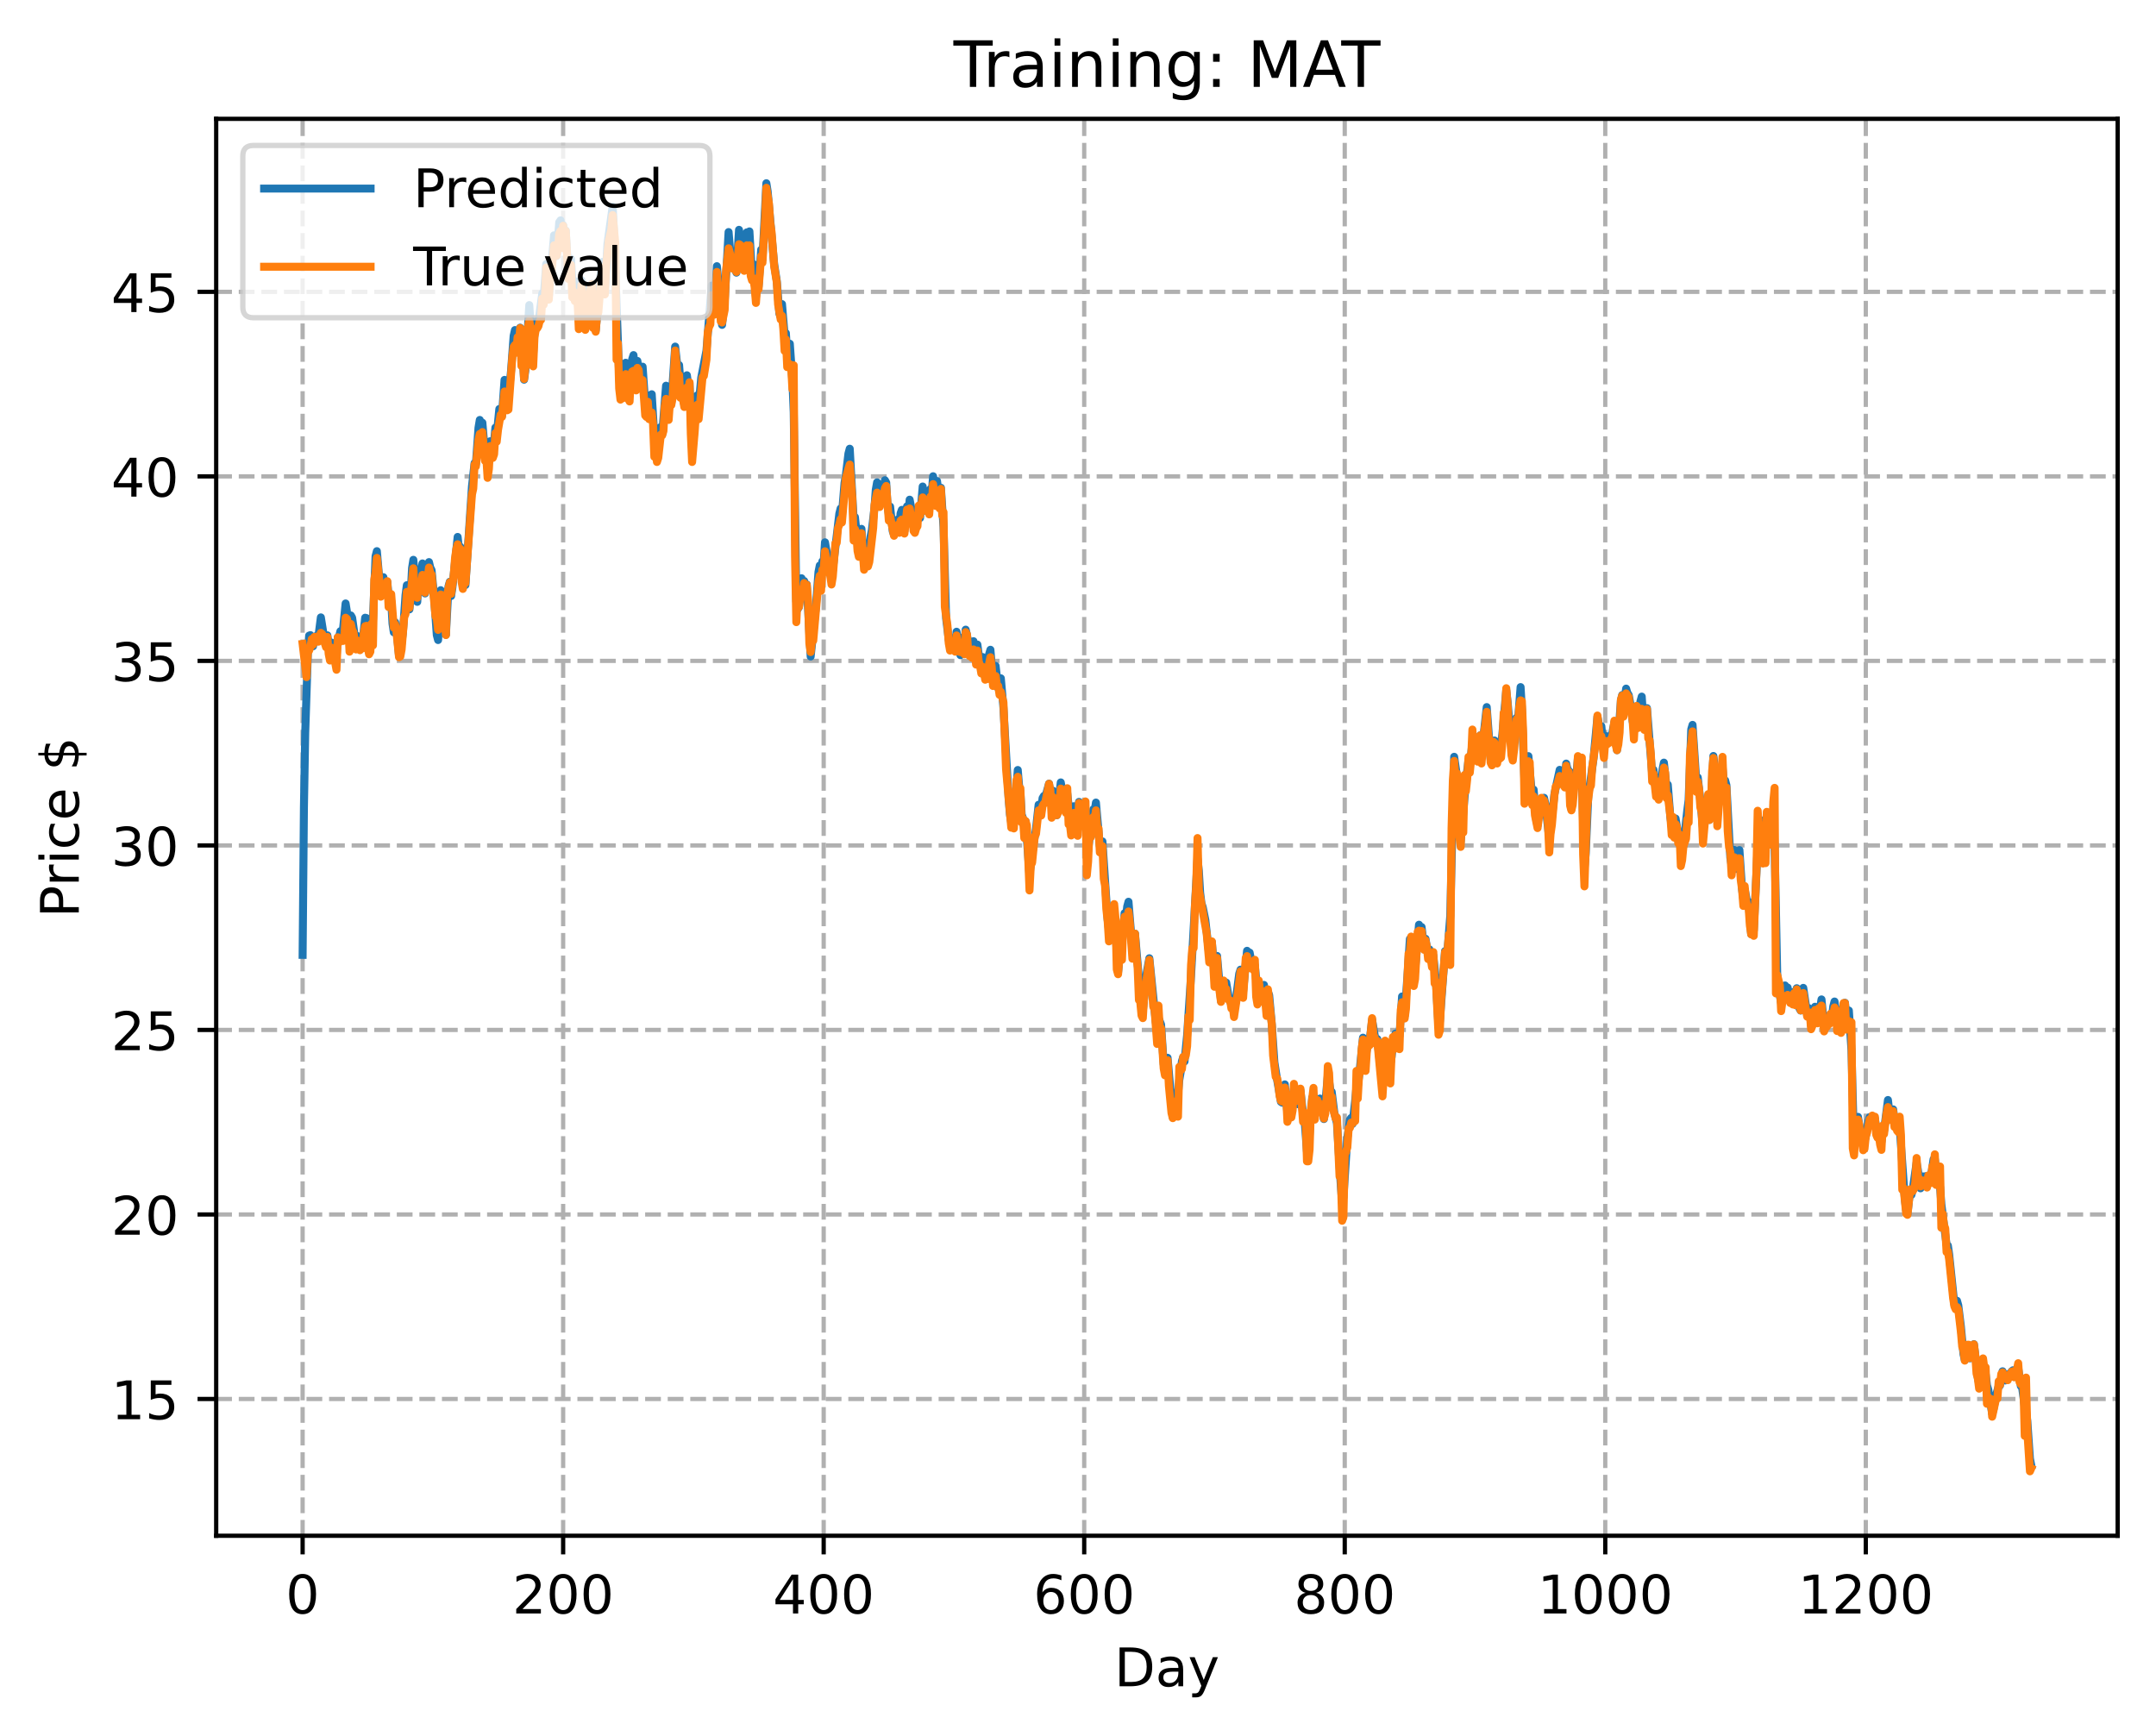 <?xml version="1.0" encoding="utf-8" standalone="no"?>
<!DOCTYPE svg PUBLIC "-//W3C//DTD SVG 1.1//EN"
  "http://www.w3.org/Graphics/SVG/1.1/DTD/svg11.dtd">
<!-- Created with matplotlib (https://matplotlib.org/) -->
<svg height="325.986pt" version="1.1" viewBox="0 0 404.923 325.986" width="404.923pt" xmlns="http://www.w3.org/2000/svg" xmlns:xlink="http://www.w3.org/1999/xlink">
 <defs>
  <style type="text/css">
*{stroke-linecap:butt;stroke-linejoin:round;}
  </style>
 </defs>
 <g id="figure_1">
  <g id="patch_1">
   <path d="M 0 325.986 
L 404.923 325.986 
L 404.923 0 
L 0 0 
z
" style="fill:#ffffff;"/>
  </g>
  <g id="axes_1">
   <g id="patch_2">
    <path d="M 40.603 288.43 
L 397.723 288.43 
L 397.723 22.318 
L 40.603 22.318 
z
" style="fill:#ffffff;"/>
   </g>
   <g id="matplotlib.axis_1">
    <g id="xtick_1">
     <g id="line2d_1">
      <path clip-path="url(#pe3c60ab841)" d="M 56.836 288.43 
L 56.836 22.318 
" style="fill:none;stroke:#b0b0b0;stroke-dasharray:2.96,1.28;stroke-dashoffset:0;stroke-width:0.8;"/>
     </g>
     <g id="line2d_2">
      <defs>
       <path d="M 0 0 
L 0 3.5 
" id="mccf959c1bd" style="stroke:#000000;stroke-width:0.8;"/>
      </defs>
      <g>
       <use style="stroke:#000000;stroke-width:0.8;" x="56.836" xlink:href="#mccf959c1bd" y="288.43"/>
      </g>
     </g>
     <g id="text_1">
      <!-- 0 -->
      <defs>
       <path d="M 31.781 66.406 
Q 24.172 66.406 20.328 58.906 
Q 16.5 51.422 16.5 36.375 
Q 16.5 21.391 20.328 13.891 
Q 24.172 6.391 31.781 6.391 
Q 39.453 6.391 43.281 13.891 
Q 47.125 21.391 47.125 36.375 
Q 47.125 51.422 43.281 58.906 
Q 39.453 66.406 31.781 66.406 
z
M 31.781 74.219 
Q 44.047 74.219 50.516 64.516 
Q 56.984 54.828 56.984 36.375 
Q 56.984 17.969 50.516 8.266 
Q 44.047 -1.422 31.781 -1.422 
Q 19.531 -1.422 13.062 8.266 
Q 6.594 17.969 6.594 36.375 
Q 6.594 54.828 13.062 64.516 
Q 19.531 74.219 31.781 74.219 
z
" id="DejaVuSans-48"/>
      </defs>
      <g transform="translate(53.655 303.029)scale(0.1 -0.1)">
       <use xlink:href="#DejaVuSans-48"/>
      </g>
     </g>
    </g>
    <g id="xtick_2">
     <g id="line2d_3">
      <path clip-path="url(#pe3c60ab841)" d="M 105.766 288.43 
L 105.766 22.318 
" style="fill:none;stroke:#b0b0b0;stroke-dasharray:2.96,1.28;stroke-dashoffset:0;stroke-width:0.8;"/>
     </g>
     <g id="line2d_4">
      <g>
       <use style="stroke:#000000;stroke-width:0.8;" x="105.766" xlink:href="#mccf959c1bd" y="288.43"/>
      </g>
     </g>
     <g id="text_2">
      <!-- 200 -->
      <defs>
       <path d="M 19.188 8.297 
L 53.609 8.297 
L 53.609 0 
L 7.328 0 
L 7.328 8.297 
Q 12.938 14.109 22.625 23.891 
Q 32.328 33.688 34.812 36.531 
Q 39.547 41.844 41.422 45.531 
Q 43.312 49.219 43.312 52.781 
Q 43.312 58.594 39.234 62.25 
Q 35.156 65.922 28.609 65.922 
Q 23.969 65.922 18.812 64.312 
Q 13.672 62.703 7.812 59.422 
L 7.812 69.391 
Q 13.766 71.781 18.938 73 
Q 24.125 74.219 28.422 74.219 
Q 39.75 74.219 46.484 68.547 
Q 53.219 62.891 53.219 53.422 
Q 53.219 48.922 51.531 44.891 
Q 49.859 40.875 45.406 35.406 
Q 44.188 33.984 37.641 27.219 
Q 31.109 20.453 19.188 8.297 
z
" id="DejaVuSans-50"/>
      </defs>
      <g transform="translate(96.223 303.029)scale(0.1 -0.1)">
       <use xlink:href="#DejaVuSans-50"/>
       <use x="63.623" xlink:href="#DejaVuSans-48"/>
       <use x="127.246" xlink:href="#DejaVuSans-48"/>
      </g>
     </g>
    </g>
    <g id="xtick_3">
     <g id="line2d_5">
      <path clip-path="url(#pe3c60ab841)" d="M 154.697 288.43 
L 154.697 22.318 
" style="fill:none;stroke:#b0b0b0;stroke-dasharray:2.96,1.28;stroke-dashoffset:0;stroke-width:0.8;"/>
     </g>
     <g id="line2d_6">
      <g>
       <use style="stroke:#000000;stroke-width:0.8;" x="154.697" xlink:href="#mccf959c1bd" y="288.43"/>
      </g>
     </g>
     <g id="text_3">
      <!-- 400 -->
      <defs>
       <path d="M 37.797 64.312 
L 12.891 25.391 
L 37.797 25.391 
z
M 35.203 72.906 
L 47.609 72.906 
L 47.609 25.391 
L 58.016 25.391 
L 58.016 17.188 
L 47.609 17.188 
L 47.609 0 
L 37.797 0 
L 37.797 17.188 
L 4.891 17.188 
L 4.891 26.703 
z
" id="DejaVuSans-52"/>
      </defs>
      <g transform="translate(145.153 303.029)scale(0.1 -0.1)">
       <use xlink:href="#DejaVuSans-52"/>
       <use x="63.623" xlink:href="#DejaVuSans-48"/>
       <use x="127.246" xlink:href="#DejaVuSans-48"/>
      </g>
     </g>
    </g>
    <g id="xtick_4">
     <g id="line2d_7">
      <path clip-path="url(#pe3c60ab841)" d="M 203.628 288.43 
L 203.628 22.318 
" style="fill:none;stroke:#b0b0b0;stroke-dasharray:2.96,1.28;stroke-dashoffset:0;stroke-width:0.8;"/>
     </g>
     <g id="line2d_8">
      <g>
       <use style="stroke:#000000;stroke-width:0.8;" x="203.628" xlink:href="#mccf959c1bd" y="288.43"/>
      </g>
     </g>
     <g id="text_4">
      <!-- 600 -->
      <defs>
       <path d="M 33.016 40.375 
Q 26.375 40.375 22.484 35.828 
Q 18.609 31.297 18.609 23.391 
Q 18.609 15.531 22.484 10.953 
Q 26.375 6.391 33.016 6.391 
Q 39.656 6.391 43.531 10.953 
Q 47.406 15.531 47.406 23.391 
Q 47.406 31.297 43.531 35.828 
Q 39.656 40.375 33.016 40.375 
z
M 52.594 71.297 
L 52.594 62.312 
Q 48.875 64.062 45.094 64.984 
Q 41.312 65.922 37.594 65.922 
Q 27.828 65.922 22.672 59.328 
Q 17.531 52.734 16.797 39.406 
Q 19.672 43.656 24.016 45.922 
Q 28.375 48.188 33.594 48.188 
Q 44.578 48.188 50.953 41.516 
Q 57.328 34.859 57.328 23.391 
Q 57.328 12.156 50.688 5.359 
Q 44.047 -1.422 33.016 -1.422 
Q 20.359 -1.422 13.672 8.266 
Q 6.984 17.969 6.984 36.375 
Q 6.984 53.656 15.188 63.938 
Q 23.391 74.219 37.203 74.219 
Q 40.922 74.219 44.703 73.484 
Q 48.484 72.75 52.594 71.297 
z
" id="DejaVuSans-54"/>
      </defs>
      <g transform="translate(194.084 303.029)scale(0.1 -0.1)">
       <use xlink:href="#DejaVuSans-54"/>
       <use x="63.623" xlink:href="#DejaVuSans-48"/>
       <use x="127.246" xlink:href="#DejaVuSans-48"/>
      </g>
     </g>
    </g>
    <g id="xtick_5">
     <g id="line2d_9">
      <path clip-path="url(#pe3c60ab841)" d="M 252.558 288.43 
L 252.558 22.318 
" style="fill:none;stroke:#b0b0b0;stroke-dasharray:2.96,1.28;stroke-dashoffset:0;stroke-width:0.8;"/>
     </g>
     <g id="line2d_10">
      <g>
       <use style="stroke:#000000;stroke-width:0.8;" x="252.558" xlink:href="#mccf959c1bd" y="288.43"/>
      </g>
     </g>
     <g id="text_5">
      <!-- 800 -->
      <defs>
       <path d="M 31.781 34.625 
Q 24.75 34.625 20.719 30.859 
Q 16.703 27.094 16.703 20.516 
Q 16.703 13.922 20.719 10.156 
Q 24.75 6.391 31.781 6.391 
Q 38.812 6.391 42.859 10.172 
Q 46.922 13.969 46.922 20.516 
Q 46.922 27.094 42.891 30.859 
Q 38.875 34.625 31.781 34.625 
z
M 21.922 38.812 
Q 15.578 40.375 12.031 44.719 
Q 8.5 49.078 8.5 55.328 
Q 8.5 64.062 14.719 69.141 
Q 20.953 74.219 31.781 74.219 
Q 42.672 74.219 48.875 69.141 
Q 55.078 64.062 55.078 55.328 
Q 55.078 49.078 51.531 44.719 
Q 48 40.375 41.703 38.812 
Q 48.828 37.156 52.797 32.312 
Q 56.781 27.484 56.781 20.516 
Q 56.781 9.906 50.312 4.234 
Q 43.844 -1.422 31.781 -1.422 
Q 19.734 -1.422 13.25 4.234 
Q 6.781 9.906 6.781 20.516 
Q 6.781 27.484 10.781 32.312 
Q 14.797 37.156 21.922 38.812 
z
M 18.312 54.391 
Q 18.312 48.734 21.844 45.562 
Q 25.391 42.391 31.781 42.391 
Q 38.141 42.391 41.719 45.562 
Q 45.312 48.734 45.312 54.391 
Q 45.312 60.062 41.719 63.234 
Q 38.141 66.406 31.781 66.406 
Q 25.391 66.406 21.844 63.234 
Q 18.312 60.062 18.312 54.391 
z
" id="DejaVuSans-56"/>
      </defs>
      <g transform="translate(243.015 303.029)scale(0.1 -0.1)">
       <use xlink:href="#DejaVuSans-56"/>
       <use x="63.623" xlink:href="#DejaVuSans-48"/>
       <use x="127.246" xlink:href="#DejaVuSans-48"/>
      </g>
     </g>
    </g>
    <g id="xtick_6">
     <g id="line2d_11">
      <path clip-path="url(#pe3c60ab841)" d="M 301.489 288.43 
L 301.489 22.318 
" style="fill:none;stroke:#b0b0b0;stroke-dasharray:2.96,1.28;stroke-dashoffset:0;stroke-width:0.8;"/>
     </g>
     <g id="line2d_12">
      <g>
       <use style="stroke:#000000;stroke-width:0.8;" x="301.489" xlink:href="#mccf959c1bd" y="288.43"/>
      </g>
     </g>
     <g id="text_6">
      <!-- 1000 -->
      <defs>
       <path d="M 12.406 8.297 
L 28.516 8.297 
L 28.516 63.922 
L 10.984 60.406 
L 10.984 69.391 
L 28.422 72.906 
L 38.281 72.906 
L 38.281 8.297 
L 54.391 8.297 
L 54.391 0 
L 12.406 0 
z
" id="DejaVuSans-49"/>
      </defs>
      <g transform="translate(288.764 303.029)scale(0.1 -0.1)">
       <use xlink:href="#DejaVuSans-49"/>
       <use x="63.623" xlink:href="#DejaVuSans-48"/>
       <use x="127.246" xlink:href="#DejaVuSans-48"/>
       <use x="190.869" xlink:href="#DejaVuSans-48"/>
      </g>
     </g>
    </g>
    <g id="xtick_7">
     <g id="line2d_13">
      <path clip-path="url(#pe3c60ab841)" d="M 350.419 288.43 
L 350.419 22.318 
" style="fill:none;stroke:#b0b0b0;stroke-dasharray:2.96,1.28;stroke-dashoffset:0;stroke-width:0.8;"/>
     </g>
     <g id="line2d_14">
      <g>
       <use style="stroke:#000000;stroke-width:0.8;" x="350.419" xlink:href="#mccf959c1bd" y="288.43"/>
      </g>
     </g>
     <g id="text_7">
      <!-- 1200 -->
      <g transform="translate(337.694 303.029)scale(0.1 -0.1)">
       <use xlink:href="#DejaVuSans-49"/>
       <use x="63.623" xlink:href="#DejaVuSans-50"/>
       <use x="127.246" xlink:href="#DejaVuSans-48"/>
       <use x="190.869" xlink:href="#DejaVuSans-48"/>
      </g>
     </g>
    </g>
    <g id="text_8">
     <!-- Day -->
     <defs>
      <path d="M 19.672 64.797 
L 19.672 8.109 
L 31.594 8.109 
Q 46.688 8.109 53.688 14.938 
Q 60.688 21.781 60.688 36.531 
Q 60.688 51.172 53.688 57.984 
Q 46.688 64.797 31.594 64.797 
z
M 9.812 72.906 
L 30.078 72.906 
Q 51.266 72.906 61.172 64.094 
Q 71.094 55.281 71.094 36.531 
Q 71.094 17.672 61.125 8.828 
Q 51.172 0 30.078 0 
L 9.812 0 
z
" id="DejaVuSans-68"/>
      <path d="M 34.281 27.484 
Q 23.391 27.484 19.188 25 
Q 14.984 22.516 14.984 16.5 
Q 14.984 11.719 18.141 8.906 
Q 21.297 6.109 26.703 6.109 
Q 34.188 6.109 38.703 11.406 
Q 43.219 16.703 43.219 25.484 
L 43.219 27.484 
z
M 52.203 31.203 
L 52.203 0 
L 43.219 0 
L 43.219 8.297 
Q 40.141 3.328 35.547 0.953 
Q 30.953 -1.422 24.312 -1.422 
Q 15.922 -1.422 10.953 3.297 
Q 6 8.016 6 15.922 
Q 6 25.141 12.172 29.828 
Q 18.359 34.516 30.609 34.516 
L 43.219 34.516 
L 43.219 35.406 
Q 43.219 41.609 39.141 45 
Q 35.062 48.391 27.688 48.391 
Q 23 48.391 18.547 47.266 
Q 14.109 46.141 10.016 43.891 
L 10.016 52.203 
Q 14.938 54.109 19.578 55.047 
Q 24.219 56 28.609 56 
Q 40.484 56 46.344 49.844 
Q 52.203 43.703 52.203 31.203 
z
" id="DejaVuSans-97"/>
      <path d="M 32.172 -5.078 
Q 28.375 -14.844 24.75 -17.812 
Q 21.141 -20.797 15.094 -20.797 
L 7.906 -20.797 
L 7.906 -13.281 
L 13.188 -13.281 
Q 16.891 -13.281 18.938 -11.516 
Q 21 -9.766 23.484 -3.219 
L 25.094 0.875 
L 2.984 54.688 
L 12.5 54.688 
L 29.594 11.922 
L 46.688 54.688 
L 56.203 54.688 
z
" id="DejaVuSans-121"/>
     </defs>
     <g transform="translate(209.29 316.707)scale(0.1 -0.1)">
      <use xlink:href="#DejaVuSans-68"/>
      <use x="77.002" xlink:href="#DejaVuSans-97"/>
      <use x="138.281" xlink:href="#DejaVuSans-121"/>
     </g>
    </g>
   </g>
   <g id="matplotlib.axis_2">
    <g id="ytick_1">
     <g id="line2d_15">
      <path clip-path="url(#pe3c60ab841)" d="M 40.603 262.749 
L 397.723 262.749 
" style="fill:none;stroke:#b0b0b0;stroke-dasharray:2.96,1.28;stroke-dashoffset:0;stroke-width:0.8;"/>
     </g>
     <g id="line2d_16">
      <defs>
       <path d="M 0 0 
L -3.5 0 
" id="macf8b7b268" style="stroke:#000000;stroke-width:0.8;"/>
      </defs>
      <g>
       <use style="stroke:#000000;stroke-width:0.8;" x="40.603" xlink:href="#macf8b7b268" y="262.749"/>
      </g>
     </g>
     <g id="text_9">
      <!-- 15 -->
      <defs>
       <path d="M 10.797 72.906 
L 49.516 72.906 
L 49.516 64.594 
L 19.828 64.594 
L 19.828 46.734 
Q 21.969 47.469 24.109 47.828 
Q 26.266 48.188 28.422 48.188 
Q 40.625 48.188 47.75 41.5 
Q 54.891 34.812 54.891 23.391 
Q 54.891 11.625 47.562 5.094 
Q 40.234 -1.422 26.906 -1.422 
Q 22.312 -1.422 17.547 -0.641 
Q 12.797 0.141 7.719 1.703 
L 7.719 11.625 
Q 12.109 9.234 16.797 8.062 
Q 21.484 6.891 26.703 6.891 
Q 35.156 6.891 40.078 11.328 
Q 45.016 15.766 45.016 23.391 
Q 45.016 31 40.078 35.438 
Q 35.156 39.891 26.703 39.891 
Q 22.75 39.891 18.812 39.016 
Q 14.891 38.141 10.797 36.281 
z
" id="DejaVuSans-53"/>
      </defs>
      <g transform="translate(20.878 266.548)scale(0.1 -0.1)">
       <use xlink:href="#DejaVuSans-49"/>
       <use x="63.623" xlink:href="#DejaVuSans-53"/>
      </g>
     </g>
    </g>
    <g id="ytick_2">
     <g id="line2d_17">
      <path clip-path="url(#pe3c60ab841)" d="M 40.603 228.093 
L 397.723 228.093 
" style="fill:none;stroke:#b0b0b0;stroke-dasharray:2.96,1.28;stroke-dashoffset:0;stroke-width:0.8;"/>
     </g>
     <g id="line2d_18">
      <g>
       <use style="stroke:#000000;stroke-width:0.8;" x="40.603" xlink:href="#macf8b7b268" y="228.093"/>
      </g>
     </g>
     <g id="text_10">
      <!-- 20 -->
      <g transform="translate(20.878 231.893)scale(0.1 -0.1)">
       <use xlink:href="#DejaVuSans-50"/>
       <use x="63.623" xlink:href="#DejaVuSans-48"/>
      </g>
     </g>
    </g>
    <g id="ytick_3">
     <g id="line2d_19">
      <path clip-path="url(#pe3c60ab841)" d="M 40.603 193.438 
L 397.723 193.438 
" style="fill:none;stroke:#b0b0b0;stroke-dasharray:2.96,1.28;stroke-dashoffset:0;stroke-width:0.8;"/>
     </g>
     <g id="line2d_20">
      <g>
       <use style="stroke:#000000;stroke-width:0.8;" x="40.603" xlink:href="#macf8b7b268" y="193.438"/>
      </g>
     </g>
     <g id="text_11">
      <!-- 25 -->
      <g transform="translate(20.878 197.237)scale(0.1 -0.1)">
       <use xlink:href="#DejaVuSans-50"/>
       <use x="63.623" xlink:href="#DejaVuSans-53"/>
      </g>
     </g>
    </g>
    <g id="ytick_4">
     <g id="line2d_21">
      <path clip-path="url(#pe3c60ab841)" d="M 40.603 158.782 
L 397.723 158.782 
" style="fill:none;stroke:#b0b0b0;stroke-dasharray:2.96,1.28;stroke-dashoffset:0;stroke-width:0.8;"/>
     </g>
     <g id="line2d_22">
      <g>
       <use style="stroke:#000000;stroke-width:0.8;" x="40.603" xlink:href="#macf8b7b268" y="158.782"/>
      </g>
     </g>
     <g id="text_12">
      <!-- 30 -->
      <defs>
       <path d="M 40.578 39.312 
Q 47.656 37.797 51.625 33 
Q 55.609 28.219 55.609 21.188 
Q 55.609 10.406 48.188 4.484 
Q 40.766 -1.422 27.094 -1.422 
Q 22.516 -1.422 17.656 -0.516 
Q 12.797 0.391 7.625 2.203 
L 7.625 11.719 
Q 11.719 9.328 16.594 8.109 
Q 21.484 6.891 26.812 6.891 
Q 36.078 6.891 40.938 10.547 
Q 45.797 14.203 45.797 21.188 
Q 45.797 27.641 41.281 31.266 
Q 36.766 34.906 28.719 34.906 
L 20.219 34.906 
L 20.219 43.016 
L 29.109 43.016 
Q 36.375 43.016 40.234 45.922 
Q 44.094 48.828 44.094 54.297 
Q 44.094 59.906 40.109 62.906 
Q 36.141 65.922 28.719 65.922 
Q 24.656 65.922 20.016 65.031 
Q 15.375 64.156 9.812 62.312 
L 9.812 71.094 
Q 15.438 72.656 20.344 73.438 
Q 25.25 74.219 29.594 74.219 
Q 40.828 74.219 47.359 69.109 
Q 53.906 64.016 53.906 55.328 
Q 53.906 49.266 50.438 45.094 
Q 46.969 40.922 40.578 39.312 
z
" id="DejaVuSans-51"/>
      </defs>
      <g transform="translate(20.878 162.581)scale(0.1 -0.1)">
       <use xlink:href="#DejaVuSans-51"/>
       <use x="63.623" xlink:href="#DejaVuSans-48"/>
      </g>
     </g>
    </g>
    <g id="ytick_5">
     <g id="line2d_23">
      <path clip-path="url(#pe3c60ab841)" d="M 40.603 124.126 
L 397.723 124.126 
" style="fill:none;stroke:#b0b0b0;stroke-dasharray:2.96,1.28;stroke-dashoffset:0;stroke-width:0.8;"/>
     </g>
     <g id="line2d_24">
      <g>
       <use style="stroke:#000000;stroke-width:0.8;" x="40.603" xlink:href="#macf8b7b268" y="124.126"/>
      </g>
     </g>
     <g id="text_13">
      <!-- 35 -->
      <g transform="translate(20.878 127.925)scale(0.1 -0.1)">
       <use xlink:href="#DejaVuSans-51"/>
       <use x="63.623" xlink:href="#DejaVuSans-53"/>
      </g>
     </g>
    </g>
    <g id="ytick_6">
     <g id="line2d_25">
      <path clip-path="url(#pe3c60ab841)" d="M 40.603 89.47 
L 397.723 89.47 
" style="fill:none;stroke:#b0b0b0;stroke-dasharray:2.96,1.28;stroke-dashoffset:0;stroke-width:0.8;"/>
     </g>
     <g id="line2d_26">
      <g>
       <use style="stroke:#000000;stroke-width:0.8;" x="40.603" xlink:href="#macf8b7b268" y="89.47"/>
      </g>
     </g>
     <g id="text_14">
      <!-- 40 -->
      <g transform="translate(20.878 93.269)scale(0.1 -0.1)">
       <use xlink:href="#DejaVuSans-52"/>
       <use x="63.623" xlink:href="#DejaVuSans-48"/>
      </g>
     </g>
    </g>
    <g id="ytick_7">
     <g id="line2d_27">
      <path clip-path="url(#pe3c60ab841)" d="M 40.603 54.814 
L 397.723 54.814 
" style="fill:none;stroke:#b0b0b0;stroke-dasharray:2.96,1.28;stroke-dashoffset:0;stroke-width:0.8;"/>
     </g>
     <g id="line2d_28">
      <g>
       <use style="stroke:#000000;stroke-width:0.8;" x="40.603" xlink:href="#macf8b7b268" y="54.814"/>
      </g>
     </g>
     <g id="text_15">
      <!-- 45 -->
      <g transform="translate(20.878 58.614)scale(0.1 -0.1)">
       <use xlink:href="#DejaVuSans-52"/>
       <use x="63.623" xlink:href="#DejaVuSans-53"/>
      </g>
     </g>
    </g>
    <g id="text_16">
     <!-- Price $ -->
     <defs>
      <path d="M 19.672 64.797 
L 19.672 37.406 
L 32.078 37.406 
Q 38.969 37.406 42.719 40.969 
Q 46.484 44.531 46.484 51.125 
Q 46.484 57.672 42.719 61.234 
Q 38.969 64.797 32.078 64.797 
z
M 9.812 72.906 
L 32.078 72.906 
Q 44.344 72.906 50.609 67.359 
Q 56.891 61.812 56.891 51.125 
Q 56.891 40.328 50.609 34.812 
Q 44.344 29.297 32.078 29.297 
L 19.672 29.297 
L 19.672 0 
L 9.812 0 
z
" id="DejaVuSans-80"/>
      <path d="M 41.109 46.297 
Q 39.594 47.172 37.812 47.578 
Q 36.031 48 33.891 48 
Q 26.266 48 22.188 43.047 
Q 18.109 38.094 18.109 28.812 
L 18.109 0 
L 9.078 0 
L 9.078 54.688 
L 18.109 54.688 
L 18.109 46.188 
Q 20.953 51.172 25.484 53.578 
Q 30.031 56 36.531 56 
Q 37.453 56 38.578 55.875 
Q 39.703 55.766 41.062 55.516 
z
" id="DejaVuSans-114"/>
      <path d="M 9.422 54.688 
L 18.406 54.688 
L 18.406 0 
L 9.422 0 
z
M 9.422 75.984 
L 18.406 75.984 
L 18.406 64.594 
L 9.422 64.594 
z
" id="DejaVuSans-105"/>
      <path d="M 48.781 52.594 
L 48.781 44.188 
Q 44.969 46.297 41.141 47.344 
Q 37.312 48.391 33.406 48.391 
Q 24.656 48.391 19.812 42.844 
Q 14.984 37.312 14.984 27.297 
Q 14.984 17.281 19.812 11.734 
Q 24.656 6.203 33.406 6.203 
Q 37.312 6.203 41.141 7.25 
Q 44.969 8.297 48.781 10.406 
L 48.781 2.094 
Q 45.016 0.344 40.984 -0.531 
Q 36.969 -1.422 32.422 -1.422 
Q 20.062 -1.422 12.781 6.344 
Q 5.516 14.109 5.516 27.297 
Q 5.516 40.672 12.859 48.328 
Q 20.219 56 33.016 56 
Q 37.156 56 41.109 55.141 
Q 45.062 54.297 48.781 52.594 
z
" id="DejaVuSans-99"/>
      <path d="M 56.203 29.594 
L 56.203 25.203 
L 14.891 25.203 
Q 15.484 15.922 20.484 11.062 
Q 25.484 6.203 34.422 6.203 
Q 39.594 6.203 44.453 7.469 
Q 49.312 8.734 54.109 11.281 
L 54.109 2.781 
Q 49.266 0.734 44.188 -0.344 
Q 39.109 -1.422 33.891 -1.422 
Q 20.797 -1.422 13.156 6.188 
Q 5.516 13.812 5.516 26.812 
Q 5.516 40.234 12.766 48.109 
Q 20.016 56 32.328 56 
Q 43.359 56 49.781 48.891 
Q 56.203 41.797 56.203 29.594 
z
M 47.219 32.234 
Q 47.125 39.594 43.094 43.984 
Q 39.062 48.391 32.422 48.391 
Q 24.906 48.391 20.391 44.141 
Q 15.875 39.891 15.188 32.172 
z
" id="DejaVuSans-101"/>
      <path id="DejaVuSans-32"/>
      <path d="M 33.797 -14.703 
L 28.906 -14.703 
L 28.859 0 
Q 23.734 0.094 18.609 1.188 
Q 13.484 2.297 8.297 4.5 
L 8.297 13.281 
Q 13.281 10.156 18.375 8.562 
Q 23.484 6.984 28.906 6.938 
L 28.906 29.203 
Q 18.109 30.953 13.203 35.156 
Q 8.297 39.359 8.297 46.688 
Q 8.297 54.641 13.625 59.219 
Q 18.953 63.812 28.906 64.5 
L 28.906 75.984 
L 33.797 75.984 
L 33.797 64.656 
Q 38.328 64.453 42.578 63.688 
Q 46.828 62.938 50.875 61.625 
L 50.875 53.078 
Q 46.828 55.125 42.547 56.25 
Q 38.281 57.375 33.797 57.562 
L 33.797 36.719 
Q 44.875 35.016 50.094 30.609 
Q 55.328 26.219 55.328 18.609 
Q 55.328 10.359 49.781 5.594 
Q 44.234 0.828 33.797 0.094 
z
M 28.906 37.594 
L 28.906 57.625 
Q 23.25 56.984 20.266 54.391 
Q 17.281 51.812 17.281 47.516 
Q 17.281 43.312 20.031 40.969 
Q 22.797 38.625 28.906 37.594 
z
M 33.797 28.219 
L 33.797 7.078 
Q 39.984 7.906 43.141 10.594 
Q 46.297 13.281 46.297 17.672 
Q 46.297 21.969 43.281 24.5 
Q 40.281 27.047 33.797 28.219 
z
" id="DejaVuSans-36"/>
     </defs>
     <g transform="translate(14.798 172.342)rotate(-90)scale(0.1 -0.1)">
      <use xlink:href="#DejaVuSans-80"/>
      <use x="58.553" xlink:href="#DejaVuSans-114"/>
      <use x="99.666" xlink:href="#DejaVuSans-105"/>
      <use x="127.449" xlink:href="#DejaVuSans-99"/>
      <use x="182.43" xlink:href="#DejaVuSans-101"/>
      <use x="243.953" xlink:href="#DejaVuSans-32"/>
      <use x="275.74" xlink:href="#DejaVuSans-36"/>
     </g>
    </g>
   </g>
   <g id="line2d_29">
    <path clip-path="url(#pe3c60ab841)" d="M 56.836 179.332 
L 57.081 151.627 
L 57.325 137.584 
L 57.814 122.819 
L 58.059 119.374 
L 58.304 119.287 
L 58.548 120.112 
L 58.793 121.377 
L 59.038 119.664 
L 59.282 120.302 
L 59.527 119.353 
L 59.772 119.746 
L 60.261 115.954 
L 60.995 120.526 
L 61.24 121.014 
L 61.484 119.326 
L 61.974 123.35 
L 62.218 120.672 
L 62.463 121.492 
L 62.708 123.242 
L 62.952 123.748 
L 63.197 123.406 
L 63.441 119.712 
L 63.686 119.583 
L 63.931 118.548 
L 64.175 120.042 
L 64.42 118.205 
L 64.909 113.337 
L 65.154 114.865 
L 65.399 117.457 
L 65.643 118.093 
L 65.888 115.587 
L 66.133 115.998 
L 66.622 119.404 
L 66.867 120.2 
L 67.111 119.454 
L 67.356 120.915 
L 67.601 121.609 
L 67.845 119.912 
L 68.09 120.611 
L 68.579 116.018 
L 68.824 116.085 
L 69.313 122.296 
L 69.802 117.504 
L 70.047 116.355 
L 70.536 104.462 
L 70.781 103.514 
L 71.515 111.985 
L 71.76 109.46 
L 72.004 108.401 
L 72.494 111.482 
L 72.738 109.302 
L 72.983 111.872 
L 73.472 112.832 
L 73.717 117.125 
L 73.962 118.755 
L 74.206 116.866 
L 74.451 117.985 
L 74.94 123.147 
L 75.185 122.604 
L 75.674 118.777 
L 76.163 111.784 
L 76.408 109.912 
L 76.897 114.451 
L 77.142 111.389 
L 77.387 106.708 
L 77.631 105.143 
L 78.365 113.035 
L 78.61 109.206 
L 78.855 109.761 
L 79.099 107.166 
L 79.344 105.823 
L 79.589 110.247 
L 79.833 111.455 
L 80.078 109.448 
L 80.323 106.109 
L 80.567 105.568 
L 80.812 106.621 
L 81.056 107.074 
L 81.546 112.315 
L 82.035 119.278 
L 82.28 120.208 
L 82.769 110.845 
L 83.748 119.211 
L 84.237 110.109 
L 84.482 109.263 
L 84.726 111.939 
L 84.971 110.311 
L 85.95 100.842 
L 86.194 103.097 
L 86.439 102.681 
L 86.928 109.979 
L 87.173 108.189 
L 87.417 109.881 
L 88.641 91.341 
L 89.13 86.986 
L 89.375 87.172 
L 89.864 80.351 
L 90.109 78.872 
L 90.353 81.085 
L 90.598 79.392 
L 91.087 85.179 
L 91.332 85.021 
L 91.577 87.944 
L 92.066 82.871 
L 92.311 84.676 
L 92.555 85.522 
L 93.044 80.309 
L 93.289 81.781 
L 93.778 76.811 
L 94.023 76.787 
L 94.268 78.146 
L 94.757 71.348 
L 95.246 76.93 
L 95.98 69.666 
L 96.47 63.072 
L 96.714 61.991 
L 96.959 64.21 
L 97.204 61.996 
L 97.448 62.774 
L 97.693 61.542 
L 97.938 65.822 
L 98.182 66.993 
L 98.427 71.309 
L 98.672 69.529 
L 99.405 57.3 
L 99.895 64.617 
L 100.139 66.655 
L 100.384 62.501 
L 100.629 60.37 
L 100.873 60.688 
L 101.118 60.568 
L 101.852 55.08 
L 102.097 56.042 
L 102.586 49.594 
L 103.075 55.646 
L 104.054 44.196 
L 104.299 47.12 
L 104.543 48.076 
L 105.032 41.736 
L 105.277 41.384 
L 105.522 44.691 
L 105.766 42.301 
L 106.011 44.205 
L 106.256 43.307 
L 106.745 51.736 
L 106.99 49.39 
L 107.234 48.623 
L 107.479 52.846 
L 107.724 53.296 
L 107.968 54.882 
L 108.213 52.851 
L 108.458 55.278 
L 108.702 59.405 
L 109.192 52.622 
L 109.436 54.205 
L 109.681 57.007 
L 109.926 58.118 
L 110.17 55.188 
L 110.66 57.377 
L 110.904 54.086 
L 111.149 53.323 
L 111.393 58.345 
L 111.638 59.59 
L 111.883 62.038 
L 112.617 54.123 
L 112.861 50.591 
L 113.106 49.199 
L 113.595 54.651 
L 114.085 45.857 
L 115.063 38.792 
L 115.308 43.43 
L 116.287 70.718 
L 116.531 73.784 
L 116.776 72.416 
L 117.02 73.612 
L 117.51 68.128 
L 118.244 74.205 
L 118.733 67.459 
L 118.978 66.693 
L 119.222 69.632 
L 119.467 70.295 
L 119.712 67.787 
L 120.201 70.95 
L 120.446 69.208 
L 120.69 68.867 
L 121.18 75.803 
L 121.424 76.201 
L 121.669 74.429 
L 121.914 76.303 
L 122.158 74.215 
L 122.403 74.045 
L 122.892 82.036 
L 123.137 82.39 
L 123.381 84.875 
L 124.115 80.185 
L 124.36 81.591 
L 125.094 72.443 
L 125.339 75.769 
L 125.583 77.137 
L 125.828 75.257 
L 126.073 75.813 
L 126.807 65.097 
L 127.296 69.498 
L 127.541 68.564 
L 127.785 71.692 
L 128.03 71.411 
L 128.275 74.676 
L 128.519 75.927 
L 129.008 70.48 
L 129.253 72.306 
L 129.498 71.931 
L 129.987 84.194 
L 130.232 82.684 
L 130.721 75.64 
L 130.966 74.251 
L 131.21 76.203 
L 131.7 70.94 
L 132.678 65.87 
L 133.657 53.642 
L 133.902 56.589 
L 134.146 58.016 
L 134.636 49.991 
L 135.125 55.199 
L 135.614 61.016 
L 136.103 56.442 
L 136.837 43.582 
L 137.082 46.582 
L 137.571 49.136 
L 137.816 47.245 
L 138.061 50.275 
L 138.305 51.207 
L 138.795 43.164 
L 139.284 47.65 
L 139.529 46.319 
L 139.773 49.375 
L 140.263 43.639 
L 140.507 45.266 
L 140.752 43.463 
L 141.241 51.863 
L 141.486 49.586 
L 141.975 55.676 
L 142.22 53.697 
L 142.464 53.828 
L 142.954 46.907 
L 143.198 48.654 
L 143.932 34.414 
L 144.177 35.954 
L 145.4 49.654 
L 145.89 52.787 
L 146.379 58.912 
L 146.624 59.519 
L 146.868 57.114 
L 147.357 62.873 
L 147.602 62.575 
L 147.847 66.785 
L 148.091 65.297 
L 148.336 64.558 
L 148.825 71.538 
L 149.07 77.434 
L 149.559 112.92 
L 149.804 114.42 
L 150.049 113.999 
L 150.538 108.606 
L 150.783 110.738 
L 151.027 109.116 
L 151.272 110.534 
L 151.517 109.764 
L 152.251 123.298 
L 153.229 114.027 
L 153.718 107.426 
L 153.963 106.207 
L 154.208 108.536 
L 154.452 105.427 
L 154.697 105.61 
L 154.942 101.854 
L 156.165 109.018 
L 157.633 96.472 
L 157.878 95.508 
L 158.122 96.695 
L 158.612 90.701 
L 158.856 89.281 
L 159.345 85.188 
L 159.59 84.275 
L 160.324 97.53 
L 160.569 97.111 
L 161.303 104.096 
L 161.547 100.541 
L 161.792 99.326 
L 162.037 103.183 
L 162.281 104.871 
L 162.526 102.524 
L 163.015 105.175 
L 163.505 100.763 
L 163.749 99.563 
L 164.239 95.346 
L 164.483 91.981 
L 164.728 90.59 
L 164.972 93.468 
L 165.217 94.317 
L 165.462 92.576 
L 165.706 94.223 
L 166.196 90.194 
L 166.44 90.64 
L 166.685 94.921 
L 166.93 96.603 
L 167.174 95.144 
L 167.664 99.759 
L 167.908 100.455 
L 168.153 97.93 
L 168.398 99.192 
L 168.642 97.542 
L 168.887 99.436 
L 169.132 96.439 
L 169.376 95.762 
L 169.621 98.978 
L 169.866 99.693 
L 170.11 96.654 
L 170.355 95.088 
L 170.6 96.731 
L 170.844 93.846 
L 171.823 99.006 
L 172.067 96.951 
L 172.312 95.869 
L 172.557 95.92 
L 172.801 97.286 
L 173.291 91.374 
L 173.78 95.914 
L 174.025 93.05 
L 174.269 92.202 
L 174.514 94.467 
L 174.759 91.844 
L 175.003 92.525 
L 175.248 89.446 
L 175.737 92.875 
L 175.982 90.332 
L 176.471 93.862 
L 176.716 91.607 
L 177.205 98.986 
L 177.694 116.132 
L 178.184 120.145 
L 178.428 121.29 
L 178.673 119.855 
L 178.918 121.307 
L 179.162 120.113 
L 179.407 121.251 
L 179.652 118.646 
L 180.141 122.273 
L 180.386 123.048 
L 180.63 120.485 
L 180.875 119.691 
L 181.12 120.971 
L 181.364 118.258 
L 181.609 119.252 
L 182.098 122.579 
L 182.343 121.014 
L 182.588 122.214 
L 182.832 120.427 
L 183.077 122.157 
L 183.321 122.942 
L 183.566 121.064 
L 184.055 124.828 
L 184.3 125.327 
L 184.545 123.402 
L 185.034 127.122 
L 185.279 125.472 
L 185.523 126.552 
L 185.768 122.877 
L 186.013 122.035 
L 186.502 127.816 
L 186.747 125.988 
L 186.991 125.066 
L 187.481 129.276 
L 187.725 129.417 
L 187.97 127.393 
L 188.459 132.927 
L 189.438 150.053 
L 189.682 152.984 
L 189.927 154.466 
L 190.172 153.443 
L 190.416 154.118 
L 191.15 144.615 
L 191.395 147.573 
L 191.64 148.831 
L 191.884 152.978 
L 192.129 153.685 
L 192.374 155.445 
L 192.618 154.249 
L 193.352 164.284 
L 194.086 158.735 
L 194.575 155.664 
L 195.065 151.133 
L 195.309 152.059 
L 195.554 152.36 
L 195.799 149.92 
L 196.043 149.502 
L 196.288 149.431 
L 196.533 148.938 
L 197.022 147.187 
L 197.267 149.398 
L 197.511 150.433 
L 197.756 148.51 
L 198.001 149.58 
L 198.49 153.108 
L 199.224 146.947 
L 199.713 149.626 
L 199.958 150.255 
L 200.203 150.141 
L 200.447 149.01 
L 201.181 155.947 
L 201.67 151.422 
L 202.16 154.266 
L 202.404 154.158 
L 202.649 150.607 
L 202.894 151.301 
L 203.383 153.593 
L 203.628 152.173 
L 203.872 153.173 
L 204.117 158.377 
L 204.362 159.781 
L 204.606 157.58 
L 204.851 157.157 
L 205.34 152.004 
L 205.585 152.351 
L 205.83 150.733 
L 206.563 158.901 
L 206.808 158.171 
L 207.053 158.028 
L 208.031 172.794 
L 208.276 174.733 
L 208.521 173.688 
L 208.765 173.998 
L 209.01 171.46 
L 209.255 170.91 
L 209.989 182.601 
L 210.233 180.198 
L 210.478 180.052 
L 211.212 171.505 
L 211.457 172.398 
L 211.701 170.256 
L 211.946 169.361 
L 212.68 178.356 
L 213.169 175.359 
L 214.392 189.402 
L 214.637 189.86 
L 215.371 182.676 
L 215.86 179.974 
L 217.084 192.015 
L 217.328 193.171 
L 217.573 191.164 
L 218.062 192.429 
L 218.551 199.826 
L 218.796 201.298 
L 219.041 199.19 
L 219.285 198.663 
L 220.264 209.822 
L 220.998 205.626 
L 221.243 205.493 
L 221.487 202.83 
L 221.732 201.405 
L 221.977 199.314 
L 222.221 198.545 
L 222.466 199.361 
L 222.955 194.424 
L 223.689 183.311 
L 224.912 161.302 
L 225.157 163.579 
L 225.402 167.676 
L 225.646 169.653 
L 225.891 170.39 
L 226.38 172.799 
L 227.114 179.422 
L 227.359 177.606 
L 227.604 176.964 
L 228.093 182.795 
L 228.582 179.538 
L 229.316 188.02 
L 229.806 184.391 
L 230.05 185.581 
L 230.295 184.54 
L 230.784 187.448 
L 231.273 188.693 
L 231.518 187.944 
L 231.763 189.732 
L 232.007 188.544 
L 232.741 182.873 
L 232.986 182.117 
L 233.231 184.752 
L 233.475 186.167 
L 234.209 178.573 
L 234.454 179.944 
L 234.699 178.911 
L 235.188 181.465 
L 235.433 181.983 
L 235.677 181.315 
L 236.167 186.569 
L 236.411 185.269 
L 236.9 187.371 
L 237.145 185.65 
L 237.39 184.984 
L 237.634 187.361 
L 237.879 188.417 
L 238.124 186.24 
L 238.368 186.913 
L 238.858 192.37 
L 239.347 199.506 
L 239.836 202.642 
L 240.326 205.508 
L 240.57 206.934 
L 240.815 207.091 
L 241.06 204.619 
L 241.304 203.66 
L 241.794 209.038 
L 242.038 208.945 
L 242.283 208.359 
L 242.527 209.05 
L 243.017 204.492 
L 243.261 205.123 
L 243.506 206.848 
L 243.751 207.384 
L 243.995 205.6 
L 244.24 204.825 
L 244.729 209.251 
L 244.974 209.742 
L 245.463 216.258 
L 245.708 216.317 
L 246.197 209.575 
L 246.442 206.167 
L 246.687 205.78 
L 246.931 208.158 
L 247.176 207.863 
L 247.421 206.791 
L 247.665 207.26 
L 247.91 206.324 
L 248.644 210.173 
L 249.378 202.005 
L 249.622 203.039 
L 249.867 204.878 
L 250.112 205.059 
L 250.601 208.97 
L 251.09 210.929 
L 251.824 222.708 
L 252.069 225.839 
L 252.314 224.878 
L 253.048 213.68 
L 253.537 210.275 
L 253.782 209.948 
L 254.026 211.082 
L 254.515 206.763 
L 254.76 204.166 
L 255.005 204.034 
L 255.249 202.178 
L 255.983 194.891 
L 256.473 198.708 
L 256.962 195.455 
L 257.207 195.719 
L 257.696 191.527 
L 258.43 195.922 
L 258.675 195.14 
L 259.653 203.968 
L 260.143 196.718 
L 260.387 196.982 
L 260.632 196.534 
L 260.876 197.421 
L 261.121 199.941 
L 261.366 198.475 
L 261.61 195.982 
L 261.855 195.793 
L 262.1 194.112 
L 262.589 195.451 
L 262.834 194.553 
L 263.323 187.15 
L 263.812 190.769 
L 264.302 183.819 
L 264.791 176.357 
L 265.036 176.375 
L 265.525 183.697 
L 265.77 182.215 
L 266.503 173.676 
L 266.748 175.131 
L 266.993 174.109 
L 267.237 176.203 
L 267.482 177.328 
L 267.727 176.308 
L 268.216 179.335 
L 268.461 178.303 
L 268.705 179.801 
L 268.95 180.1 
L 269.195 179.482 
L 269.684 184.253 
L 270.173 192.852 
L 270.418 191.808 
L 271.397 178.622 
L 271.641 180.163 
L 271.886 178.218 
L 272.375 172.048 
L 273.109 142.134 
L 273.598 145.559 
L 274.088 155.84 
L 274.332 158.133 
L 275.311 146.884 
L 275.8 142.706 
L 276.045 143.92 
L 276.534 139.418 
L 276.779 140.844 
L 277.024 139.82 
L 277.268 139.647 
L 277.513 141.669 
L 277.758 138.969 
L 278.002 138.105 
L 278.247 140.916 
L 278.491 139.441 
L 279.225 132.8 
L 279.959 142.602 
L 280.204 142.895 
L 280.449 139.154 
L 280.693 139.076 
L 281.183 141.288 
L 281.427 139.978 
L 281.672 142.051 
L 282.161 137.9 
L 282.895 129.643 
L 283.14 131.777 
L 283.874 140.241 
L 284.118 141.312 
L 284.608 136.033 
L 284.852 134.773 
L 285.097 135.366 
L 285.586 129.045 
L 285.831 133.215 
L 286.32 146.726 
L 286.565 147.063 
L 286.81 143.467 
L 287.054 142.012 
L 287.788 149.927 
L 288.033 148.306 
L 288.522 153.839 
L 288.767 155.024 
L 289.256 150.696 
L 289.501 150.231 
L 289.746 151.721 
L 289.99 149.836 
L 290.235 150.965 
L 290.969 157.557 
L 291.213 155.857 
L 291.947 149.098 
L 292.926 144.588 
L 293.171 146.307 
L 293.66 147.305 
L 293.905 146.55 
L 294.149 143.414 
L 294.394 144.415 
L 294.639 144.785 
L 295.128 151.978 
L 295.862 144.982 
L 296.106 145.089 
L 296.351 142.343 
L 296.596 142.791 
L 296.84 142.478 
L 297.085 146.156 
L 297.574 163.193 
L 297.819 160.294 
L 298.308 149.231 
L 298.798 146.015 
L 299.287 142.457 
L 300.021 134.619 
L 300.51 137.273 
L 300.755 136.38 
L 301 138.99 
L 301.244 140.25 
L 301.489 138.21 
L 301.734 139.216 
L 301.978 138.294 
L 302.223 139.019 
L 302.467 138.968 
L 302.712 138.149 
L 303.201 135.65 
L 303.691 140.891 
L 304.18 134.947 
L 304.425 131.544 
L 304.669 130.537 
L 304.914 133.319 
L 305.403 129.33 
L 305.648 130.158 
L 305.893 130.523 
L 306.382 133.233 
L 306.627 135.452 
L 306.871 136.484 
L 307.361 132.77 
L 307.605 135.554 
L 307.85 134.063 
L 308.094 131.73 
L 308.339 130.832 
L 308.584 134.528 
L 308.828 136.457 
L 309.318 132.996 
L 310.296 145.312 
L 310.541 144.569 
L 311.03 148.543 
L 311.275 149.461 
L 311.52 148.787 
L 311.764 146.09 
L 312.009 146.784 
L 312.254 144.427 
L 312.498 143.231 
L 312.988 147.735 
L 313.232 147.378 
L 313.722 153.517 
L 313.966 155.265 
L 314.211 153.986 
L 314.455 155.107 
L 314.7 153.734 
L 315.189 156.901 
L 315.434 156.768 
L 315.679 160.164 
L 315.923 160.09 
L 316.168 158.692 
L 316.902 152.101 
L 317.147 150.263 
L 317.636 136.981 
L 317.881 136.144 
L 318.615 147.231 
L 318.859 146.004 
L 319.349 150.322 
L 319.838 155.578 
L 320.082 154.28 
L 320.327 151.965 
L 320.572 150.868 
L 320.816 151.562 
L 321.061 153.984 
L 321.306 151.478 
L 321.795 141.984 
L 322.04 144.164 
L 322.529 151.769 
L 322.774 150.842 
L 323.263 144.93 
L 323.508 144.147 
L 323.752 147.201 
L 323.997 146.559 
L 324.242 147.467 
L 324.976 161.074 
L 325.22 162.566 
L 325.71 159.632 
L 326.199 163.194 
L 326.443 160.56 
L 326.688 159.658 
L 327.177 167.003 
L 327.422 168.815 
L 327.667 167.007 
L 328.156 169.572 
L 328.401 169.385 
L 328.89 175.431 
L 329.135 174.815 
L 329.379 174.722 
L 330.358 153.809 
L 330.603 154.036 
L 331.092 161.864 
L 331.581 159.488 
L 331.826 154.401 
L 332.07 154.064 
L 332.315 156.229 
L 332.56 156.774 
L 332.804 154.14 
L 333.049 153.463 
L 333.294 158.807 
L 333.783 183.017 
L 334.272 186.994 
L 334.517 188.342 
L 335.006 185.359 
L 335.251 185.082 
L 335.496 186.259 
L 335.74 185.472 
L 335.985 187.156 
L 336.23 188.043 
L 336.474 186.376 
L 336.719 187.651 
L 336.964 186.273 
L 337.208 187.03 
L 337.453 185.601 
L 337.942 189.367 
L 338.187 189.794 
L 338.676 185.534 
L 339.41 190.424 
L 339.655 189.318 
L 339.899 189.546 
L 340.144 192.579 
L 340.389 191.884 
L 340.878 189.082 
L 341.123 190.738 
L 341.367 191.476 
L 341.612 189.32 
L 341.857 189.195 
L 342.101 187.704 
L 342.591 192.829 
L 342.835 192.462 
L 343.569 190.726 
L 343.814 190.491 
L 344.058 191.34 
L 344.303 189.041 
L 344.548 188.099 
L 345.037 191.768 
L 345.526 190.499 
L 345.771 192.044 
L 346.26 188.553 
L 346.505 188.337 
L 346.75 190.661 
L 346.994 190.029 
L 347.239 189.794 
L 347.728 197.269 
L 348.218 215.399 
L 348.462 214.686 
L 348.952 209.761 
L 349.441 212.922 
L 349.686 213.191 
L 349.93 215.204 
L 350.419 213.442 
L 350.909 210.562 
L 351.153 209.811 
L 351.398 210.978 
L 351.643 209.832 
L 351.887 210.759 
L 352.132 210.103 
L 352.621 213.455 
L 352.866 212.412 
L 353.111 213.787 
L 353.355 214.442 
L 353.6 212.784 
L 353.845 212.35 
L 354.579 206.595 
L 354.823 208.743 
L 355.068 209.828 
L 355.313 208.775 
L 355.557 208.359 
L 355.802 210.171 
L 356.046 209.919 
L 356.291 211.501 
L 356.536 212.241 
L 356.78 211.657 
L 357.759 225.275 
L 358.004 227.289 
L 358.248 227.948 
L 358.738 223.644 
L 358.982 224.42 
L 359.227 223.501 
L 359.961 218.362 
L 360.206 219.773 
L 360.695 223.181 
L 361.184 220.945 
L 361.429 221.668 
L 361.674 220.904 
L 361.918 221.895 
L 362.163 221.098 
L 362.407 222.12 
L 362.897 219.453 
L 363.141 217.737 
L 363.386 217.697 
L 363.631 220.09 
L 363.875 220.533 
L 364.12 222.401 
L 364.365 222.88 
L 364.609 226.14 
L 365.099 230.009 
L 365.588 233.752 
L 365.833 233.933 
L 366.077 235.601 
L 367.056 245.002 
L 367.301 245.61 
L 367.545 244.294 
L 367.79 245.173 
L 368.279 249.122 
L 368.768 254.337 
L 369.013 255.41 
L 369.502 253.145 
L 369.747 253.232 
L 369.992 255.108 
L 370.236 254.595 
L 370.726 252.457 
L 371.215 256.382 
L 371.46 258.737 
L 371.704 259.883 
L 372.438 256.418 
L 372.928 258.047 
L 373.172 260.176 
L 373.417 260.986 
L 374.151 265.47 
L 374.395 264.711 
L 374.885 262.042 
L 375.374 260.337 
L 375.619 260.223 
L 376.108 257.546 
L 376.597 259.273 
L 376.842 258.553 
L 377.087 258.866 
L 377.331 258.032 
L 377.576 258.579 
L 377.821 257.54 
L 378.065 257.352 
L 378.31 258.61 
L 379.044 256.928 
L 379.533 260.32 
L 379.778 260.556 
L 380.267 264.227 
L 380.512 264.953 
L 380.756 266.917 
L 381.246 273.938 
L 381.49 275.201 
L 381.49 275.201 
" style="fill:none;stroke:#1f77b4;stroke-linecap:square;stroke-width:1.5;"/>
   </g>
   <g id="line2d_30">
    <path clip-path="url(#pe3c60ab841)" d="M 56.836 120.938 
L 57.57 127.176 
L 57.814 122.601 
L 58.059 122.185 
L 58.304 121.492 
L 58.548 120.037 
L 58.793 121.076 
L 59.038 119.621 
L 59.282 120.037 
L 59.527 119.551 
L 59.772 120.522 
L 60.261 118.858 
L 60.506 119.066 
L 60.75 120.383 
L 60.995 120.799 
L 61.24 121.561 
L 61.484 119.621 
L 61.729 122.809 
L 61.974 124.057 
L 62.218 121.631 
L 62.463 122.67 
L 62.708 123.156 
L 63.197 125.789 
L 63.441 119.69 
L 63.686 120.66 
L 63.931 120.314 
L 64.42 120.383 
L 64.665 119.551 
L 64.909 116.017 
L 65.154 116.224 
L 65.399 117.264 
L 65.643 122.393 
L 65.888 117.195 
L 66.133 118.304 
L 66.377 118.72 
L 66.867 121.977 
L 67.111 120.314 
L 67.356 120.868 
L 67.601 122.116 
L 67.845 121.215 
L 68.09 121.769 
L 68.335 118.789 
L 68.579 117.611 
L 68.824 117.541 
L 69.069 121.631 
L 69.313 122.878 
L 69.558 122.393 
L 69.802 117.126 
L 70.047 121.215 
L 70.292 108.877 
L 70.536 107.491 
L 70.781 104.788 
L 71.27 109.224 
L 71.515 112.066 
L 71.76 111.719 
L 72.004 109.848 
L 72.249 111.303 
L 72.494 111.789 
L 72.738 109.155 
L 72.983 114.007 
L 73.228 113.868 
L 73.472 111.581 
L 73.962 117.888 
L 74.206 117.264 
L 74.451 118.581 
L 74.94 123.433 
L 75.185 123.294 
L 75.429 121.977 
L 75.919 115.878 
L 76.163 115.323 
L 76.408 111.165 
L 76.653 112.204 
L 76.897 114.145 
L 77.631 106.729 
L 77.876 110.957 
L 78.365 112.274 
L 78.61 109.501 
L 78.855 109.779 
L 79.099 109.779 
L 79.344 107.976 
L 79.589 108.947 
L 79.833 111.303 
L 80.078 110.68 
L 80.567 106.59 
L 80.812 107.63 
L 81.056 107.907 
L 81.546 113.036 
L 81.79 115.739 
L 82.035 116.224 
L 82.28 118.304 
L 82.524 112.898 
L 82.769 111.65 
L 83.014 112.204 
L 83.258 114.076 
L 83.748 119.274 
L 83.992 111.581 
L 84.482 109.363 
L 84.726 111.511 
L 85.216 108.046 
L 85.46 104.857 
L 85.705 103.125 
L 85.95 102.224 
L 86.194 103.471 
L 86.439 103.055 
L 86.684 109.224 
L 86.928 110.61 
L 87.173 108.462 
L 87.417 109.501 
L 88.641 92.867 
L 88.885 91.758 
L 89.13 87.252 
L 89.375 87.599 
L 89.864 82.608 
L 90.109 81.499 
L 90.353 83.579 
L 90.598 81.153 
L 91.087 86.559 
L 91.332 85.866 
L 91.577 89.747 
L 91.821 88.084 
L 92.066 83.787 
L 92.311 84.272 
L 92.555 86.005 
L 92.8 85.312 
L 93.044 81.361 
L 93.289 82.955 
L 93.534 80.737 
L 94.023 77.895 
L 94.268 78.311 
L 94.757 73.529 
L 95.002 74.638 
L 95.246 77.063 
L 95.491 76.925 
L 96.225 67.013 
L 96.47 65.142 
L 96.714 64.795 
L 96.959 66.251 
L 97.204 63.34 
L 97.448 64.865 
L 97.693 61.607 
L 97.938 68.746 
L 98.182 66.736 
L 98.427 71.172 
L 98.916 66.875 
L 99.161 61.399 
L 99.405 60.221 
L 99.65 61.607 
L 99.895 68.538 
L 100.139 68.815 
L 100.384 63.27 
L 100.629 61.884 
L 100.873 61.676 
L 101.118 61.26 
L 101.363 60.29 
L 101.607 60.082 
L 101.852 56.062 
L 102.097 57.24 
L 102.341 56.131 
L 102.586 50.24 
L 102.831 55.3 
L 103.075 56.27 
L 103.32 52.389 
L 103.565 51.21 
L 104.054 46.081 
L 104.543 48.022 
L 104.788 46.705 
L 105.032 43.863 
L 105.277 43.378 
L 105.522 46.566 
L 105.766 42.408 
L 106.011 46.705 
L 106.256 43.378 
L 106.745 52.389 
L 106.99 50.448 
L 107.234 49.755 
L 107.479 55.854 
L 107.724 54.745 
L 107.968 56.547 
L 108.213 55.23 
L 108.458 56.131 
L 108.702 61.815 
L 108.947 59.528 
L 109.192 53.567 
L 109.681 56.686 
L 109.926 61.954 
L 110.17 55.577 
L 110.66 58.557 
L 110.904 54.468 
L 111.149 53.359 
L 111.393 61.607 
L 111.638 60.914 
L 111.883 62.3 
L 112.127 59.25 
L 112.372 58.696 
L 112.861 52.666 
L 113.106 50.309 
L 113.351 54.537 
L 113.595 55.3 
L 113.84 50.032 
L 114.329 45.249 
L 114.819 43.101 
L 115.063 40.398 
L 115.553 45.596 
L 115.797 67.568 
L 116.042 64.449 
L 116.287 72.974 
L 116.531 75.053 
L 116.776 72.766 
L 117.02 74.776 
L 117.51 70.271 
L 117.754 71.934 
L 117.999 74.915 
L 118.244 75.4 
L 118.488 70.756 
L 118.733 69.786 
L 118.978 69.647 
L 119.467 73.321 
L 119.712 69.093 
L 119.956 69.509 
L 120.201 72.974 
L 120.446 71.657 
L 120.69 71.38 
L 121.18 78.034 
L 121.424 78.311 
L 121.669 75.469 
L 121.914 78.727 
L 122.158 77.757 
L 122.403 77.479 
L 122.648 79.628 
L 122.892 85.797 
L 123.137 84.48 
L 123.381 86.767 
L 123.626 86.005 
L 124.115 81.638 
L 124.36 81.777 
L 124.605 80.945 
L 124.849 76.301 
L 125.094 74.915 
L 125.583 78.866 
L 125.828 75.4 
L 126.073 76.093 
L 126.317 74.776 
L 126.807 65.835 
L 127.296 70.964 
L 127.541 70.41 
L 127.785 74.707 
L 128.03 74.499 
L 128.275 74.984 
L 128.519 76.44 
L 128.764 73.459 
L 129.008 72.766 
L 129.253 74.36 
L 129.498 71.796 
L 129.742 81.499 
L 129.987 86.767 
L 130.476 81.014 
L 130.721 77.341 
L 130.966 76.024 
L 131.21 78.727 
L 131.944 70.825 
L 132.189 70.618 
L 132.678 67.568 
L 132.923 62.369 
L 133.168 61.399 
L 133.412 60.914 
L 133.657 55.438 
L 134.146 59.112 
L 134.391 56.131 
L 134.636 51.072 
L 134.88 54.537 
L 135.125 55.508 
L 135.369 60.359 
L 135.614 60.567 
L 136.103 58.211 
L 136.348 51.002 
L 136.837 46.636 
L 137.082 47.537 
L 137.571 50.448 
L 137.816 49.2 
L 138.061 49.893 
L 138.305 51.072 
L 138.795 45.873 
L 139.039 46.012 
L 139.284 49.27 
L 139.529 49.062 
L 139.773 50.864 
L 140.018 49.339 
L 140.263 46.081 
L 140.507 46.774 
L 140.752 46.081 
L 140.996 51.834 
L 141.241 52.666 
L 141.486 52.25 
L 141.73 53.913 
L 141.975 56.894 
L 142.22 53.567 
L 142.464 54.329 
L 142.954 48.091 
L 143.198 49.339 
L 143.688 41.021 
L 143.932 35.269 
L 144.422 38.249 
L 144.666 41.853 
L 144.911 43.586 
L 145.4 50.032 
L 145.89 53.012 
L 146.134 57.171 
L 146.624 60.013 
L 146.868 59.32 
L 147.113 61.746 
L 147.357 65.904 
L 147.602 63.756 
L 147.847 68.954 
L 148.336 68.4 
L 148.581 68.746 
L 148.825 73.113 
L 149.07 68.607 
L 149.315 104.442 
L 149.559 116.848 
L 149.804 111.996 
L 150.049 114.007 
L 150.538 110.68 
L 150.783 111.789 
L 151.027 109.501 
L 151.272 111.719 
L 151.517 109.848 
L 151.761 112.69 
L 152.006 120.868 
L 152.251 122.463 
L 152.495 120.314 
L 152.74 120.314 
L 153.718 109.224 
L 153.963 108.115 
L 154.208 110.957 
L 154.452 107.006 
L 154.697 107.075 
L 154.942 103.54 
L 155.676 107.561 
L 155.92 107.976 
L 156.165 109.779 
L 156.41 108.323 
L 156.899 102.016 
L 157.144 101.946 
L 157.388 99.174 
L 157.633 98.55 
L 157.878 97.51 
L 158.122 98.134 
L 158.856 89.817 
L 159.345 88.015 
L 159.59 87.252 
L 160.079 93.56 
L 160.324 101.53 
L 160.569 99.382 
L 160.813 100.075 
L 161.058 103.471 
L 161.303 104.58 
L 161.792 100.144 
L 162.281 107.006 
L 162.526 103.471 
L 163.015 106.382 
L 163.26 105.551 
L 163.994 99.174 
L 164.239 94.877 
L 164.728 92.52 
L 165.217 95.223 
L 165.462 93.56 
L 165.706 94.322 
L 165.951 93.421 
L 166.196 91.688 
L 166.44 91.272 
L 166.93 97.788 
L 167.174 97.025 
L 167.908 100.629 
L 168.153 98.758 
L 168.398 99.451 
L 168.642 98.55 
L 168.887 100.075 
L 169.132 97.788 
L 169.376 97.58 
L 169.866 100.214 
L 170.355 95.708 
L 170.6 97.718 
L 170.844 95.5 
L 171.089 96.956 
L 171.333 97.302 
L 171.578 99.728 
L 171.823 100.075 
L 172.067 99.243 
L 172.312 98.827 
L 172.557 94.946 
L 172.801 96.817 
L 173.291 93.421 
L 173.535 95.154 
L 173.78 95.916 
L 174.269 94.114 
L 174.514 96.609 
L 174.759 93.282 
L 175.003 94.669 
L 175.248 90.926 
L 175.737 95.015 
L 175.982 92.52 
L 176.227 94.669 
L 176.471 95.5 
L 176.716 91.827 
L 176.96 96.817 
L 177.205 96.193 
L 177.45 114.007 
L 177.939 117.472 
L 178.184 120.799 
L 178.428 122.185 
L 178.673 121.354 
L 178.918 122.047 
L 179.162 121.215 
L 179.407 122.393 
L 179.652 119.344 
L 180.141 122.393 
L 180.386 122.463 
L 180.63 122.116 
L 180.875 121.284 
L 181.12 122.878 
L 181.364 118.72 
L 181.609 119.136 
L 181.854 122.463 
L 182.098 123.225 
L 182.343 122.948 
L 182.588 123.572 
L 182.832 121.977 
L 183.077 122.463 
L 183.321 124.819 
L 183.566 122.185 
L 183.811 124.195 
L 184.055 125.027 
L 184.3 126.483 
L 184.545 125.235 
L 184.789 126.205 
L 185.034 127.661 
L 185.279 127.037 
L 185.523 127.522 
L 185.768 124.611 
L 186.013 123.433 
L 186.257 125.235 
L 186.502 128.839 
L 186.747 128.215 
L 186.991 126.968 
L 187.236 128.701 
L 187.481 128.839 
L 187.725 130.503 
L 187.97 129.948 
L 188.459 131.889 
L 188.948 144.434 
L 189.927 155.455 
L 190.172 154.277 
L 190.416 155.593 
L 190.906 146.514 
L 191.15 145.89 
L 191.395 148.732 
L 191.64 148.038 
L 191.884 154.484 
L 192.129 153.722 
L 192.374 157.396 
L 192.618 154.207 
L 192.863 155.039 
L 193.352 167.238 
L 193.597 162.525 
L 193.842 162.039 
L 194.331 157.118 
L 194.575 156.633 
L 195.065 152.197 
L 195.554 153.168 
L 195.799 151.365 
L 196.043 150.95 
L 196.288 150.811 
L 196.777 148.454 
L 197.022 147.207 
L 197.267 148.385 
L 197.511 153.583 
L 197.756 149.702 
L 198.49 153.098 
L 198.735 152.613 
L 198.979 151.227 
L 199.224 148.108 
L 199.469 148.732 
L 199.713 150.464 
L 199.958 150.534 
L 200.203 152.682 
L 200.447 148.038 
L 200.692 154.831 
L 200.936 154.762 
L 201.181 156.91 
L 201.426 154.069 
L 201.67 152.682 
L 201.915 153.237 
L 202.16 153.445 
L 202.404 156.98 
L 202.649 150.811 
L 202.894 153.583 
L 203.138 154.762 
L 203.383 155.178 
L 203.628 153.514 
L 203.872 150.534 
L 204.117 164.396 
L 204.362 161.831 
L 204.606 156.148 
L 204.851 157.257 
L 205.34 153.445 
L 205.585 153.722 
L 205.83 152.197 
L 206.074 155.524 
L 206.319 155.593 
L 206.563 160.099 
L 207.053 158.92 
L 207.297 165.02 
L 207.542 166.337 
L 207.787 170.773 
L 208.031 172.991 
L 208.276 176.803 
L 208.521 173.892 
L 208.765 174.377 
L 209.255 169.802 
L 209.499 172.367 
L 209.744 182.07 
L 209.989 182.971 
L 210.233 179.714 
L 210.478 180.268 
L 210.723 180.268 
L 210.967 173.268 
L 211.212 172.159 
L 211.457 173.129 
L 211.701 172.713 
L 211.946 171.189 
L 212.191 173.268 
L 212.68 180.06 
L 212.924 176.526 
L 213.169 175.347 
L 213.414 179.437 
L 213.658 181.655 
L 213.903 187.823 
L 214.148 188.101 
L 214.392 190.734 
L 214.637 191.22 
L 214.882 187.061 
L 215.86 180.268 
L 216.35 185.952 
L 216.594 189.071 
L 216.839 189.625 
L 217.328 196.071 
L 217.573 188.863 
L 217.818 193.16 
L 218.062 193.091 
L 218.551 200.646 
L 218.796 201.963 
L 219.285 199.121 
L 219.53 203.973 
L 220.019 209.033 
L 220.264 210.003 
L 220.509 209.726 
L 220.998 206.745 
L 221.243 209.726 
L 221.487 200.369 
L 221.732 201.062 
L 221.977 200.785 
L 222.221 198.497 
L 222.466 198.775 
L 222.711 198.22 
L 222.955 196.487 
L 223.2 190.873 
L 223.445 191.566 
L 223.689 181.308 
L 223.934 178.05 
L 224.179 178.05 
L 224.423 170.149 
L 224.668 166.267 
L 224.912 157.396 
L 225.157 167.099 
L 226.625 175.278 
L 227.114 180.754 
L 227.604 176.803 
L 228.093 185.328 
L 228.338 181.447 
L 228.582 179.922 
L 228.827 184.566 
L 229.316 188.17 
L 229.806 184.15 
L 230.05 186.021 
L 230.295 185.744 
L 230.539 187.477 
L 230.784 187.823 
L 231.029 187.893 
L 231.273 189.417 
L 231.518 188.863 
L 231.763 191.012 
L 232.252 187.754 
L 232.497 186.437 
L 232.986 182.417 
L 233.475 187.407 
L 233.965 179.922 
L 234.209 179.575 
L 234.454 181.863 
L 234.699 180.546 
L 235.188 181.447 
L 235.433 182.209 
L 235.677 180.268 
L 235.922 187.199 
L 236.167 188.655 
L 236.411 184.15 
L 236.9 188.101 
L 237.145 186.229 
L 237.39 186.229 
L 237.634 188.031 
L 237.879 190.804 
L 238.124 185.813 
L 238.858 192.398 
L 239.102 198.22 
L 239.592 202.24 
L 239.836 202.448 
L 240.081 203.626 
L 240.326 205.844 
L 240.57 206.745 
L 240.815 206.884 
L 241.06 206.468 
L 241.304 204.25 
L 241.549 205.844 
L 241.794 210.696 
L 242.038 209.934 
L 242.283 207.785 
L 242.527 209.864 
L 242.772 208.547 
L 243.017 203.557 
L 243.261 205.22 
L 243.506 205.775 
L 243.751 206.745 
L 243.995 206.676 
L 244.24 204.458 
L 244.729 210.696 
L 244.974 208.963 
L 245.219 210.211 
L 245.463 218.112 
L 245.708 218.112 
L 245.953 215.964 
L 246.197 208.478 
L 246.687 204.319 
L 246.931 210.28 
L 247.176 207.785 
L 247.421 206.607 
L 247.665 208.547 
L 247.91 207.3 
L 248.155 208.617 
L 248.399 208.963 
L 248.644 210.072 
L 248.888 209.241 
L 249.133 206.468 
L 249.378 200.23 
L 249.622 201.547 
L 249.867 207.023 
L 250.112 205.983 
L 250.356 208.201 
L 250.846 210.072 
L 251.09 209.864 
L 251.58 220.954 
L 251.824 220.746 
L 252.069 229.272 
L 252.314 228.578 
L 252.558 216.865 
L 252.803 216.31 
L 253.048 215.479 
L 253.292 211.944 
L 253.537 211.805 
L 253.782 210.835 
L 254.026 210.973 
L 254.271 210.627 
L 254.515 210.557 
L 254.76 201.131 
L 255.005 206.329 
L 255.249 201.894 
L 255.494 201.408 
L 255.739 196.972 
L 255.983 195.24 
L 256.228 196.972 
L 256.473 201.131 
L 256.717 197.319 
L 256.962 196.002 
L 257.207 196.349 
L 257.696 191.22 
L 257.941 194.339 
L 258.185 194.893 
L 258.43 196.071 
L 258.675 195.517 
L 259.653 205.914 
L 259.898 201.894 
L 260.143 195.448 
L 260.387 197.943 
L 260.632 197.596 
L 260.876 196.626 
L 261.121 203.488 
L 261.366 197.804 
L 261.61 194.754 
L 261.855 197.042 
L 262.1 194.408 
L 262.344 194.616 
L 262.834 197.042 
L 263.078 189.695 
L 263.323 188.239 
L 263.568 190.804 
L 263.812 191.289 
L 264.057 189.487 
L 264.546 179.09 
L 264.791 178.951 
L 265.036 175.902 
L 265.525 185.189 
L 265.77 183.873 
L 266.259 175.001 
L 266.503 174.793 
L 266.748 176.318 
L 266.993 174.862 
L 267.482 178.397 
L 267.727 176.595 
L 267.971 177.773 
L 268.216 180.13 
L 268.461 179.159 
L 268.705 180.06 
L 268.95 181.655 
L 269.195 178.813 
L 269.439 184.704 
L 269.684 184.427 
L 270.173 194.339 
L 270.418 193.576 
L 270.663 187.754 
L 271.397 178.813 
L 271.641 179.783 
L 271.886 178.328 
L 272.131 175.486 
L 272.375 181.239 
L 272.62 155.593 
L 272.864 146.583 
L 273.109 142.909 
L 273.354 146.236 
L 273.598 145.197 
L 274.088 157.049 
L 274.332 159.059 
L 274.577 153.514 
L 274.822 156.356 
L 275.066 145.543 
L 275.311 148.593 
L 275.556 146.375 
L 275.8 142.147 
L 276.045 145.127 
L 276.29 142.701 
L 276.534 137.018 
L 276.779 141.662 
L 277.024 141.593 
L 277.268 141.315 
L 277.513 143.048 
L 278.002 138.127 
L 278.247 143.395 
L 278.736 137.434 
L 278.981 136.048 
L 279.225 133.691 
L 279.47 137.711 
L 279.715 139.236 
L 279.959 143.256 
L 280.204 143.741 
L 280.449 139.305 
L 280.693 139.513 
L 280.938 140.761 
L 281.183 143.395 
L 281.427 141.662 
L 281.672 142.494 
L 281.917 142.286 
L 282.161 139.513 
L 282.406 133.899 
L 282.651 133.691 
L 282.895 129.255 
L 283.14 132.374 
L 283.385 137.434 
L 283.629 138.612 
L 283.874 141.87 
L 284.118 142.84 
L 284.363 140.83 
L 284.852 135.077 
L 285.097 136.048 
L 285.342 132.79 
L 285.586 131.542 
L 285.831 131.681 
L 286.076 137.711 
L 286.32 150.95 
L 286.565 144.781 
L 286.81 144.434 
L 287.054 142.979 
L 287.299 143.187 
L 287.544 149.633 
L 287.788 151.227 
L 288.033 149.563 
L 288.278 153.098 
L 288.767 155.524 
L 289.501 149.841 
L 289.746 152.405 
L 289.99 150.326 
L 290.479 152.266 
L 290.724 154.692 
L 290.969 160.099 
L 291.213 156.633 
L 291.458 154.97 
L 291.947 149.286 
L 292.192 147.692 
L 292.437 147.484 
L 292.926 145.751 
L 293.171 146.098 
L 293.415 147.207 
L 293.905 147.9 
L 294.149 143.81 
L 294.394 146.028 
L 294.639 144.989 
L 294.883 151.296 
L 295.128 152.197 
L 295.373 151.157 
L 295.862 145.821 
L 296.106 146.652 
L 296.351 142.008 
L 296.596 144.018 
L 296.84 144.018 
L 297.085 142.286 
L 297.33 160.445 
L 297.574 166.475 
L 298.064 151.851 
L 298.553 148.038 
L 298.798 147.553 
L 299.042 144.018 
L 299.532 140.622 
L 299.776 138.959 
L 300.021 134.384 
L 300.51 138.543 
L 300.755 138.266 
L 301.244 142.355 
L 301.489 139.167 
L 301.734 139.86 
L 302.223 139.513 
L 302.467 138.889 
L 302.712 138.612 
L 302.957 137.642 
L 303.201 135.354 
L 303.446 139.929 
L 303.691 140.899 
L 303.935 139.86 
L 304.18 137.572 
L 304.425 131.404 
L 304.669 130.641 
L 304.914 134.592 
L 305.403 130.225 
L 305.893 130.919 
L 306.137 133.275 
L 306.382 133.552 
L 306.627 135.354 
L 306.871 138.889 
L 307.116 134.176 
L 307.361 132.582 
L 307.605 136.741 
L 307.85 135.424 
L 308.094 133.137 
L 308.339 133.137 
L 308.584 134.038 
L 308.828 137.087 
L 309.073 136.879 
L 309.318 133.206 
L 309.562 138.681 
L 309.807 139.028 
L 310.052 141.662 
L 310.296 146.791 
L 310.541 145.335 
L 311.03 149.633 
L 311.275 149.702 
L 311.52 150.187 
L 311.764 146.722 
L 312.009 148.177 
L 312.498 144.157 
L 312.743 145.127 
L 312.988 149.91 
L 313.232 149.355 
L 313.722 153.445 
L 313.966 156.841 
L 314.211 153.445 
L 314.455 157.326 
L 314.7 154.762 
L 314.945 155.316 
L 315.189 158.366 
L 315.434 156.702 
L 315.679 162.663 
L 315.923 161.554 
L 316.168 158.92 
L 316.657 157.534 
L 316.902 153.861 
L 317.147 154.484 
L 317.391 141.731 
L 317.881 137.365 
L 318.615 148.732 
L 318.859 146.791 
L 319.104 148.177 
L 319.349 151.643 
L 319.593 152.544 
L 319.838 158.435 
L 320.327 152.89 
L 320.572 151.435 
L 320.816 149.147 
L 321.061 153.999 
L 321.306 152.682 
L 321.55 144.85 
L 321.795 142.355 
L 322.04 144.919 
L 322.284 146.236 
L 322.529 155.178 
L 323.508 142.147 
L 323.752 148.454 
L 323.997 147.969 
L 324.242 147.9 
L 324.486 156.079 
L 324.731 159.059 
L 324.976 160.099 
L 325.22 164.396 
L 325.465 161.831 
L 325.71 161 
L 325.954 162.317 
L 326.199 162.871 
L 326.443 161.208 
L 326.688 161.208 
L 326.933 165.228 
L 327.177 167.03 
L 327.422 170.149 
L 327.667 166.406 
L 327.911 169.04 
L 328.156 170.287 
L 328.401 170.287 
L 328.645 173.822 
L 328.89 175.486 
L 329.135 175.209 
L 329.379 175.763 
L 329.869 163.911 
L 330.113 152.266 
L 330.358 155.524 
L 330.603 155.178 
L 331.092 162.178 
L 331.337 161.624 
L 331.581 162.109 
L 331.826 152.474 
L 332.315 158.297 
L 332.56 158.643 
L 332.804 157.118 
L 333.049 150.534 
L 333.294 147.969 
L 333.538 186.576 
L 333.783 183.11 
L 334.272 185.051 
L 334.517 189.903 
L 334.762 188.101 
L 335.006 187.754 
L 335.251 187.061 
L 335.496 187.338 
L 335.74 186.853 
L 336.23 188.378 
L 336.474 187.13 
L 336.719 188.655 
L 336.964 186.506 
L 337.208 188.794 
L 337.453 185.813 
L 337.698 187.962 
L 337.942 188.101 
L 338.187 189.764 
L 338.676 186.506 
L 339.165 189.625 
L 339.41 190.942 
L 339.655 190.319 
L 339.899 190.18 
L 340.144 193.299 
L 340.633 192.051 
L 340.878 189.695 
L 341.123 190.249 
L 341.367 192.19 
L 341.612 189.348 
L 341.857 190.873 
L 342.101 188.863 
L 342.591 193.715 
L 342.835 193.022 
L 343.08 192.883 
L 343.325 192.329 
L 343.569 192.329 
L 343.814 190.388 
L 344.058 190.942 
L 344.303 190.665 
L 344.548 189.21 
L 344.792 189.695 
L 345.037 193.645 
L 345.526 191.15 
L 345.771 193.992 
L 346.26 188.378 
L 346.505 188.378 
L 346.75 193.368 
L 346.994 191.774 
L 347.239 191.774 
L 347.484 192.675 
L 347.728 191.982 
L 347.973 215.687 
L 348.218 217.003 
L 348.462 213.33 
L 348.952 210.28 
L 349.196 211.32 
L 349.441 214.3 
L 349.686 213.815 
L 349.93 216.033 
L 350.175 215.756 
L 350.419 213.399 
L 350.664 212.706 
L 351.153 210.211 
L 351.398 211.389 
L 351.643 209.518 
L 351.887 211.043 
L 352.132 209.726 
L 352.377 213.122 
L 352.621 213.677 
L 352.866 213.191 
L 353.111 214.993 
L 353.355 215.964 
L 353.6 211.389 
L 353.845 212.983 
L 354.334 209.033 
L 354.579 207.924 
L 354.823 208.825 
L 355.068 210.35 
L 355.313 208.686 
L 355.557 208.686 
L 355.802 211.666 
L 356.046 211.251 
L 356.291 212.36 
L 356.536 212.637 
L 356.78 209.726 
L 357.025 213.191 
L 357.27 223.449 
L 357.514 223.103 
L 358.004 227.955 
L 358.248 228.163 
L 358.738 223.38 
L 358.982 223.865 
L 359.227 223.727 
L 359.472 223.311 
L 359.716 222.063 
L 359.961 217.489 
L 360.206 221.231 
L 360.45 221.37 
L 360.695 222.826 
L 360.94 222.479 
L 361.184 221.717 
L 361.429 221.994 
L 361.674 221.994 
L 361.918 223.034 
L 362.163 220.746 
L 362.407 222.202 
L 362.652 222.202 
L 362.897 219.083 
L 363.141 219.013 
L 363.386 216.796 
L 363.631 222.548 
L 363.875 220.538 
L 364.12 221.717 
L 364.365 219.083 
L 364.609 230.589 
L 364.854 227.955 
L 365.099 230.034 
L 365.343 230.727 
L 365.588 235.163 
L 365.833 235.024 
L 366.077 236.549 
L 366.811 243.758 
L 367.056 245.352 
L 367.301 245.906 
L 367.545 245.49 
L 367.79 245.976 
L 368.279 250.134 
L 368.524 252.907 
L 368.768 253.669 
L 369.013 255.541 
L 369.502 252.56 
L 369.747 252.56 
L 369.992 255.055 
L 370.236 254.986 
L 370.481 254.293 
L 370.726 252.491 
L 370.97 254.362 
L 371.215 257.967 
L 371.46 258.868 
L 371.704 260.808 
L 371.949 258.729 
L 372.194 257.897 
L 372.438 255.125 
L 372.683 256.927 
L 372.928 256.788 
L 373.172 263.65 
L 373.417 262.403 
L 373.662 262.68 
L 373.906 262.749 
L 374.151 266.076 
L 374.885 262.68 
L 375.129 262.68 
L 375.374 259.422 
L 375.619 260.115 
L 375.863 258.036 
L 376.108 257.759 
L 376.353 258.868 
L 376.597 258.937 
L 376.842 258.59 
L 377.087 259.214 
L 377.331 258.175 
L 377.576 258.452 
L 377.821 257.62 
L 378.065 257.551 
L 378.31 258.66 
L 378.555 258.382 
L 379.044 256.026 
L 379.289 259.561 
L 379.533 259.977 
L 379.778 259.63 
L 380.022 260.185 
L 380.267 269.68 
L 380.512 258.729 
L 380.756 268.848 
L 381.246 276.334 
L 381.49 275.78 
L 381.49 275.78 
" style="fill:none;stroke:#ff7f0e;stroke-linecap:square;stroke-width:1.5;"/>
   </g>
   <g id="patch_3">
    <path d="M 40.603 288.43 
L 40.603 22.318 
" style="fill:none;stroke:#000000;stroke-linecap:square;stroke-linejoin:miter;stroke-width:0.8;"/>
   </g>
   <g id="patch_4">
    <path d="M 397.723 288.43 
L 397.723 22.318 
" style="fill:none;stroke:#000000;stroke-linecap:square;stroke-linejoin:miter;stroke-width:0.8;"/>
   </g>
   <g id="patch_5">
    <path d="M 40.603 288.43 
L 397.723 288.43 
" style="fill:none;stroke:#000000;stroke-linecap:square;stroke-linejoin:miter;stroke-width:0.8;"/>
   </g>
   <g id="patch_6">
    <path d="M 40.603 22.318 
L 397.723 22.318 
" style="fill:none;stroke:#000000;stroke-linecap:square;stroke-linejoin:miter;stroke-width:0.8;"/>
   </g>
   <g id="text_17">
    <!-- Training: MAT -->
    <defs>
     <path d="M -0.297 72.906 
L 61.375 72.906 
L 61.375 64.594 
L 35.5 64.594 
L 35.5 0 
L 25.594 0 
L 25.594 64.594 
L -0.297 64.594 
z
" id="DejaVuSans-84"/>
     <path d="M 54.891 33.016 
L 54.891 0 
L 45.906 0 
L 45.906 32.719 
Q 45.906 40.484 42.875 44.328 
Q 39.844 48.188 33.797 48.188 
Q 26.516 48.188 22.312 43.547 
Q 18.109 38.922 18.109 30.906 
L 18.109 0 
L 9.078 0 
L 9.078 54.688 
L 18.109 54.688 
L 18.109 46.188 
Q 21.344 51.125 25.703 53.562 
Q 30.078 56 35.797 56 
Q 45.219 56 50.047 50.172 
Q 54.891 44.344 54.891 33.016 
z
" id="DejaVuSans-110"/>
     <path d="M 45.406 27.984 
Q 45.406 37.75 41.375 43.109 
Q 37.359 48.484 30.078 48.484 
Q 22.859 48.484 18.828 43.109 
Q 14.797 37.75 14.797 27.984 
Q 14.797 18.266 18.828 12.891 
Q 22.859 7.516 30.078 7.516 
Q 37.359 7.516 41.375 12.891 
Q 45.406 18.266 45.406 27.984 
z
M 54.391 6.781 
Q 54.391 -7.172 48.188 -13.984 
Q 42 -20.797 29.203 -20.797 
Q 24.469 -20.797 20.266 -20.094 
Q 16.062 -19.391 12.109 -17.922 
L 12.109 -9.188 
Q 16.062 -11.328 19.922 -12.344 
Q 23.781 -13.375 27.781 -13.375 
Q 36.625 -13.375 41.016 -8.766 
Q 45.406 -4.156 45.406 5.172 
L 45.406 9.625 
Q 42.625 4.781 38.281 2.391 
Q 33.938 0 27.875 0 
Q 17.828 0 11.672 7.656 
Q 5.516 15.328 5.516 27.984 
Q 5.516 40.672 11.672 48.328 
Q 17.828 56 27.875 56 
Q 33.938 56 38.281 53.609 
Q 42.625 51.219 45.406 46.391 
L 45.406 54.688 
L 54.391 54.688 
z
" id="DejaVuSans-103"/>
     <path d="M 11.719 12.406 
L 22.016 12.406 
L 22.016 0 
L 11.719 0 
z
M 11.719 51.703 
L 22.016 51.703 
L 22.016 39.312 
L 11.719 39.312 
z
" id="DejaVuSans-58"/>
     <path d="M 9.812 72.906 
L 24.516 72.906 
L 43.109 23.297 
L 61.812 72.906 
L 76.516 72.906 
L 76.516 0 
L 66.891 0 
L 66.891 64.016 
L 48.094 14.016 
L 38.188 14.016 
L 19.391 64.016 
L 19.391 0 
L 9.812 0 
z
" id="DejaVuSans-77"/>
     <path d="M 34.188 63.188 
L 20.797 26.906 
L 47.609 26.906 
z
M 28.609 72.906 
L 39.797 72.906 
L 67.578 0 
L 57.328 0 
L 50.688 18.703 
L 17.828 18.703 
L 11.188 0 
L 0.781 0 
z
" id="DejaVuSans-65"/>
    </defs>
    <g transform="translate(179.083 16.318)scale(0.12 -0.12)">
     <use xlink:href="#DejaVuSans-84"/>
     <use x="46.334" xlink:href="#DejaVuSans-114"/>
     <use x="87.447" xlink:href="#DejaVuSans-97"/>
     <use x="148.727" xlink:href="#DejaVuSans-105"/>
     <use x="176.51" xlink:href="#DejaVuSans-110"/>
     <use x="239.889" xlink:href="#DejaVuSans-105"/>
     <use x="267.672" xlink:href="#DejaVuSans-110"/>
     <use x="331.051" xlink:href="#DejaVuSans-103"/>
     <use x="394.527" xlink:href="#DejaVuSans-58"/>
     <use x="428.219" xlink:href="#DejaVuSans-32"/>
     <use x="460.006" xlink:href="#DejaVuSans-77"/>
     <use x="546.285" xlink:href="#DejaVuSans-65"/>
     <use x="606.943" xlink:href="#DejaVuSans-84"/>
    </g>
   </g>
   <g id="legend_1">
    <g id="patch_7">
     <path d="M 47.603 59.674 
L 131.331 59.674 
Q 133.331 59.674 133.331 57.674 
L 133.331 29.318 
Q 133.331 27.318 131.331 27.318 
L 47.603 27.318 
Q 45.603 27.318 45.603 29.318 
L 45.603 57.674 
Q 45.603 59.674 47.603 59.674 
z
" style="fill:#ffffff;opacity:0.8;stroke:#cccccc;stroke-linejoin:miter;"/>
    </g>
    <g id="line2d_31">
     <path d="M 49.603 35.417 
L 69.603 35.417 
" style="fill:none;stroke:#1f77b4;stroke-linecap:square;stroke-width:1.5;"/>
    </g>
    <g id="line2d_32"/>
    <g id="text_18">
     <!-- Predicted -->
     <defs>
      <path d="M 45.406 46.391 
L 45.406 75.984 
L 54.391 75.984 
L 54.391 0 
L 45.406 0 
L 45.406 8.203 
Q 42.578 3.328 38.25 0.953 
Q 33.938 -1.422 27.875 -1.422 
Q 17.969 -1.422 11.734 6.484 
Q 5.516 14.406 5.516 27.297 
Q 5.516 40.188 11.734 48.094 
Q 17.969 56 27.875 56 
Q 33.938 56 38.25 53.625 
Q 42.578 51.266 45.406 46.391 
z
M 14.797 27.297 
Q 14.797 17.391 18.875 11.75 
Q 22.953 6.109 30.078 6.109 
Q 37.203 6.109 41.297 11.75 
Q 45.406 17.391 45.406 27.297 
Q 45.406 37.203 41.297 42.844 
Q 37.203 48.484 30.078 48.484 
Q 22.953 48.484 18.875 42.844 
Q 14.797 37.203 14.797 27.297 
z
" id="DejaVuSans-100"/>
      <path d="M 18.312 70.219 
L 18.312 54.688 
L 36.812 54.688 
L 36.812 47.703 
L 18.312 47.703 
L 18.312 18.016 
Q 18.312 11.328 20.141 9.422 
Q 21.969 7.516 27.594 7.516 
L 36.812 7.516 
L 36.812 0 
L 27.594 0 
Q 17.188 0 13.234 3.875 
Q 9.281 7.766 9.281 18.016 
L 9.281 47.703 
L 2.688 47.703 
L 2.688 54.688 
L 9.281 54.688 
L 9.281 70.219 
z
" id="DejaVuSans-116"/>
     </defs>
     <g transform="translate(77.603 38.917)scale(0.1 -0.1)">
      <use xlink:href="#DejaVuSans-80"/>
      <use x="58.553" xlink:href="#DejaVuSans-114"/>
      <use x="97.416" xlink:href="#DejaVuSans-101"/>
      <use x="158.939" xlink:href="#DejaVuSans-100"/>
      <use x="222.416" xlink:href="#DejaVuSans-105"/>
      <use x="250.199" xlink:href="#DejaVuSans-99"/>
      <use x="305.18" xlink:href="#DejaVuSans-116"/>
      <use x="344.389" xlink:href="#DejaVuSans-101"/>
      <use x="405.912" xlink:href="#DejaVuSans-100"/>
     </g>
    </g>
    <g id="line2d_33">
     <path d="M 49.603 50.095 
L 69.603 50.095 
" style="fill:none;stroke:#ff7f0e;stroke-linecap:square;stroke-width:1.5;"/>
    </g>
    <g id="line2d_34"/>
    <g id="text_19">
     <!-- True value -->
     <defs>
      <path d="M 8.5 21.578 
L 8.5 54.688 
L 17.484 54.688 
L 17.484 21.922 
Q 17.484 14.156 20.5 10.266 
Q 23.531 6.391 29.594 6.391 
Q 36.859 6.391 41.078 11.031 
Q 45.312 15.672 45.312 23.688 
L 45.312 54.688 
L 54.297 54.688 
L 54.297 0 
L 45.312 0 
L 45.312 8.406 
Q 42.047 3.422 37.719 1 
Q 33.406 -1.422 27.688 -1.422 
Q 18.266 -1.422 13.375 4.438 
Q 8.5 10.297 8.5 21.578 
z
M 31.109 56 
z
" id="DejaVuSans-117"/>
      <path d="M 2.984 54.688 
L 12.5 54.688 
L 29.594 8.797 
L 46.688 54.688 
L 56.203 54.688 
L 35.688 0 
L 23.484 0 
z
" id="DejaVuSans-118"/>
      <path d="M 9.422 75.984 
L 18.406 75.984 
L 18.406 0 
L 9.422 0 
z
" id="DejaVuSans-108"/>
     </defs>
     <g transform="translate(77.603 53.595)scale(0.1 -0.1)">
      <use xlink:href="#DejaVuSans-84"/>
      <use x="46.334" xlink:href="#DejaVuSans-114"/>
      <use x="87.447" xlink:href="#DejaVuSans-117"/>
      <use x="150.826" xlink:href="#DejaVuSans-101"/>
      <use x="212.35" xlink:href="#DejaVuSans-32"/>
      <use x="244.137" xlink:href="#DejaVuSans-118"/>
      <use x="303.316" xlink:href="#DejaVuSans-97"/>
      <use x="364.596" xlink:href="#DejaVuSans-108"/>
      <use x="392.379" xlink:href="#DejaVuSans-117"/>
      <use x="455.758" xlink:href="#DejaVuSans-101"/>
     </g>
    </g>
   </g>
  </g>
 </g>
 <defs>
  <clipPath id="pe3c60ab841">
   <rect height="266.112" width="357.12" x="40.603" y="22.318"/>
  </clipPath>
 </defs>
</svg>
